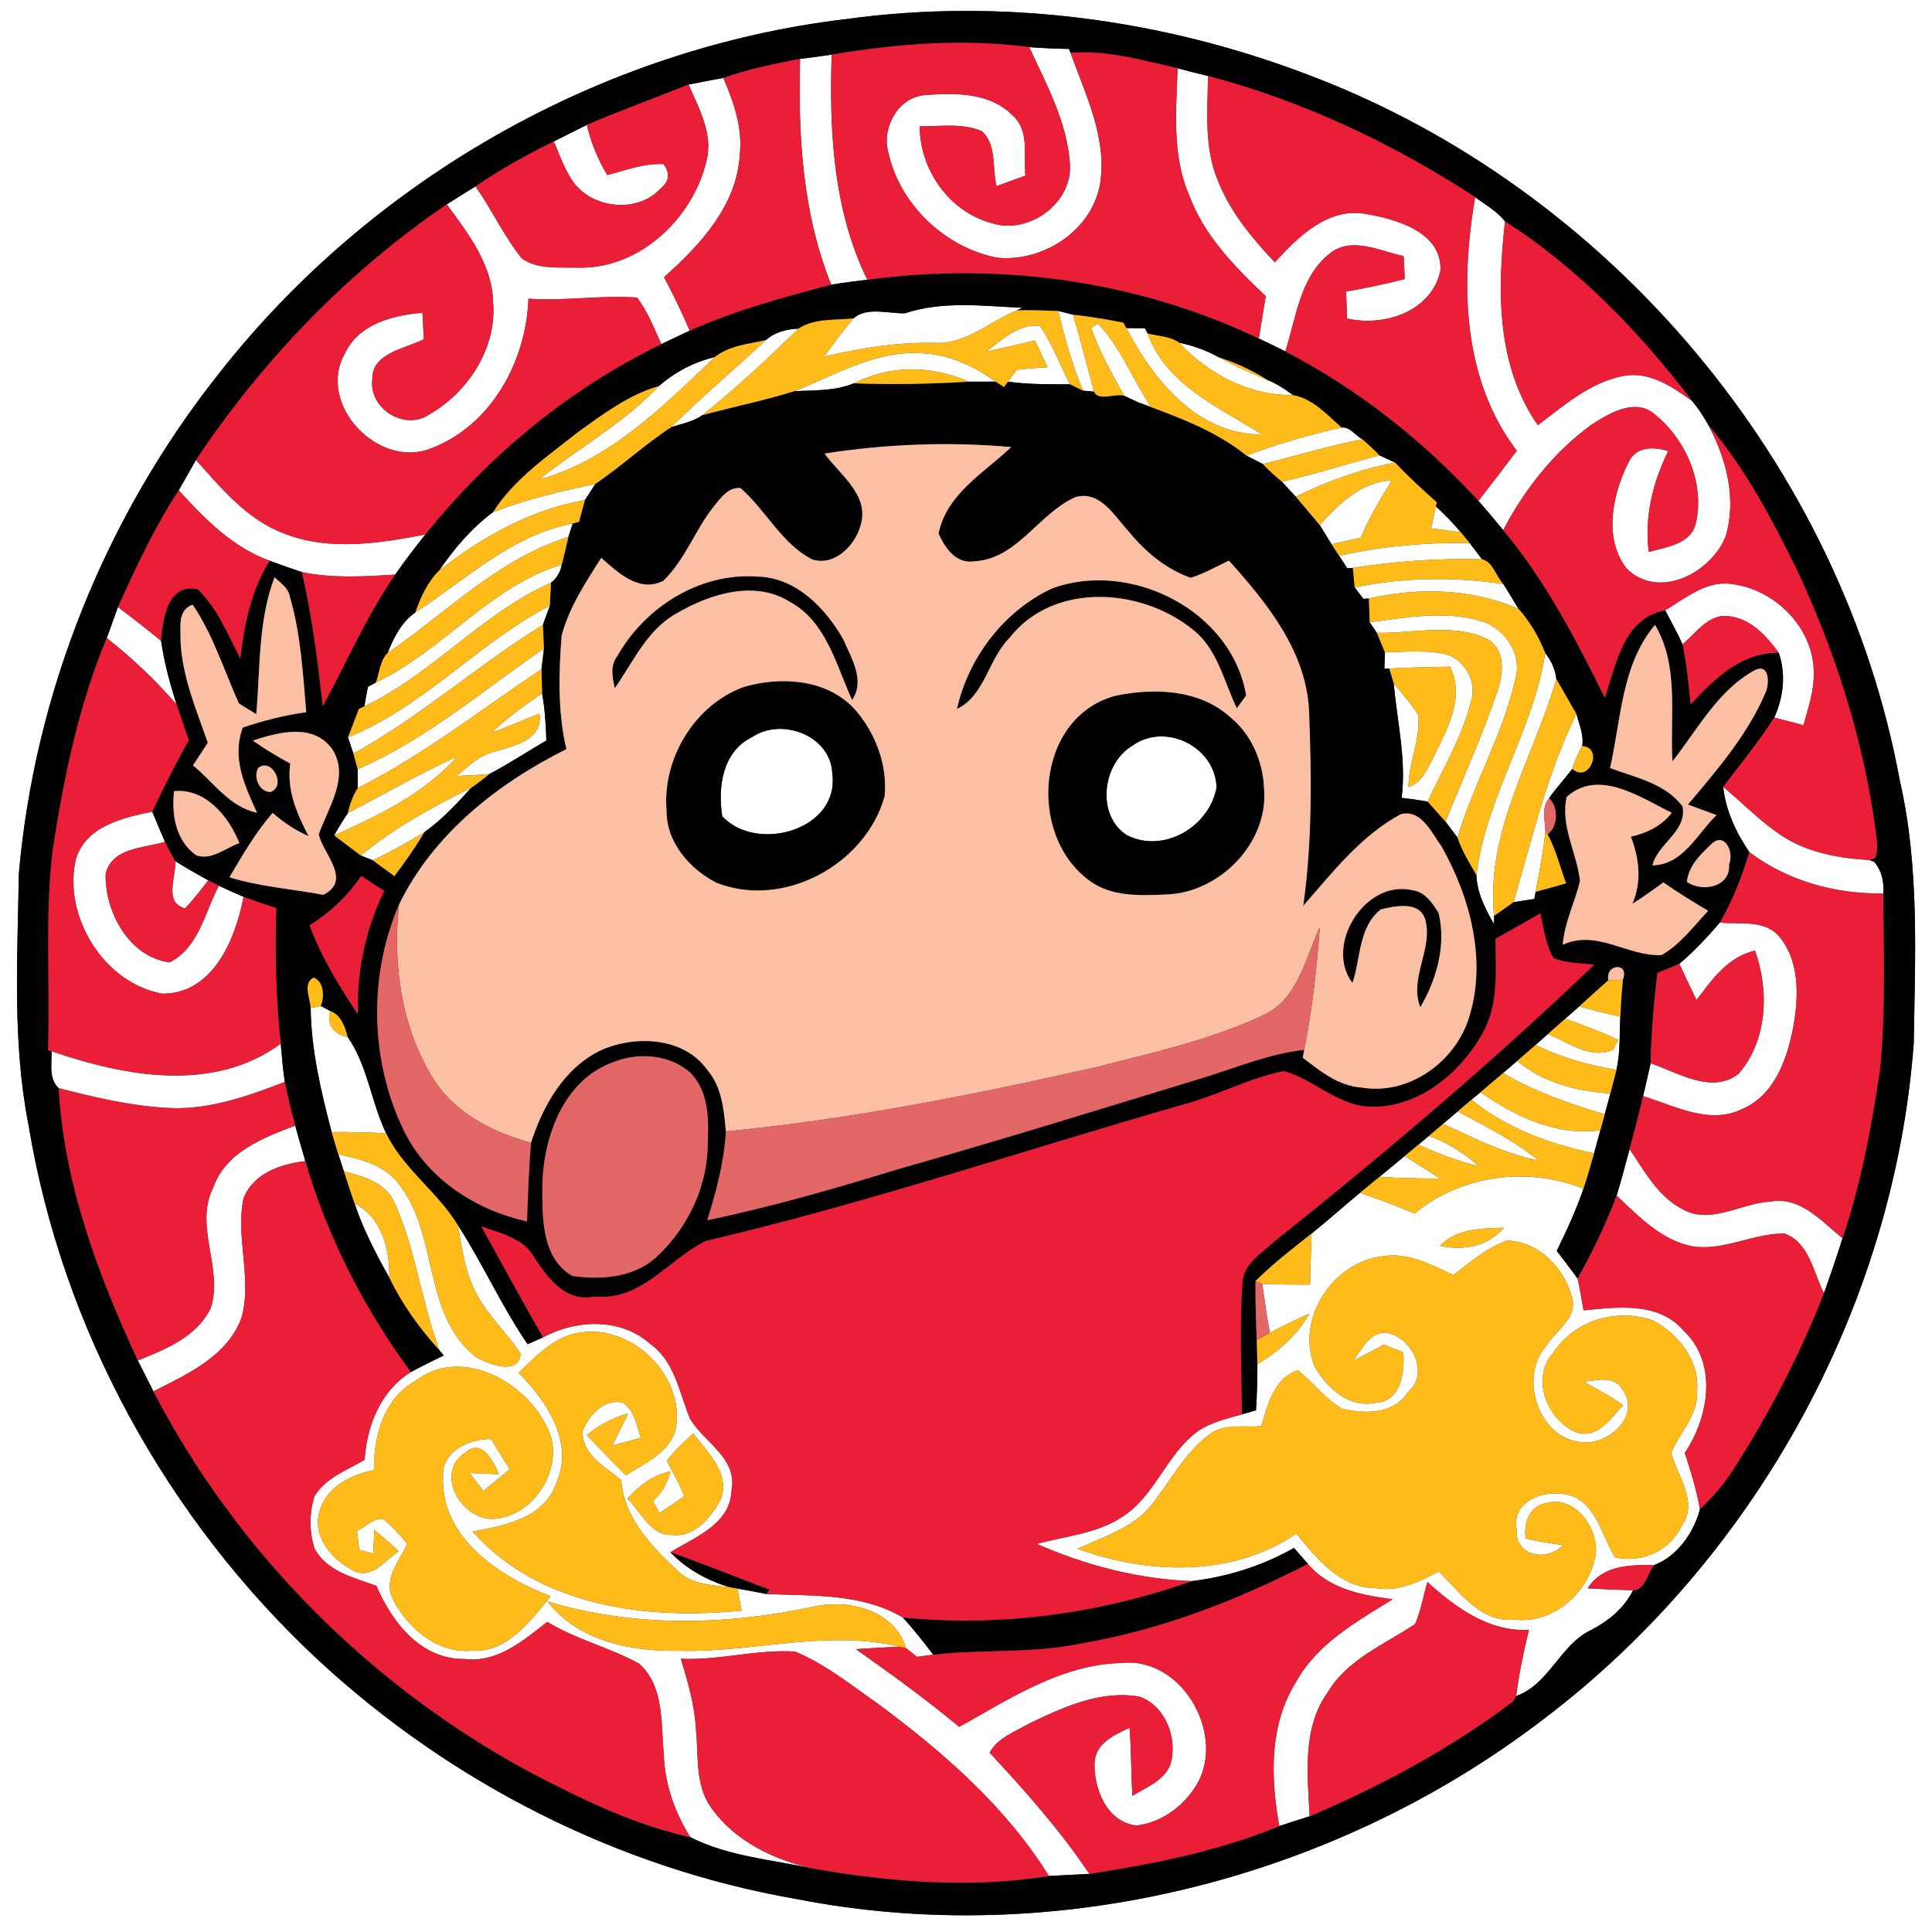 <?xml version="1.0" encoding="UTF-8" ?>
<!DOCTYPE svg PUBLIC "-//W3C//DTD SVG 1.1//EN" "http://www.w3.org/Graphics/SVG/1.1/DTD/svg11.dtd">
<svg width="250pt" height="250pt" viewBox="0 0 250 250" version="1.1" xmlns="http://www.w3.org/2000/svg">
<rect x="0" y="0" width="250" height="250" fill="#333333" stroke="none"/>
<g id="#ffffffff">
<path fill="#ffffff" opacity="1.00" d=" M 0.00 0.00 L 250.00 0.00 L 250.00 250.00 L 0.00 250.00 L 0.00 0.00 M 109.42 2.48 C 77.73 6.25 48.00 23.26 28.33 48.33 C 13.69 66.79 4.50 89.55 2.44 113.02 C 2.27 123.86 1.58 134.85 3.69 145.56 C 8.04 171.97 21.63 196.65 41.21 214.84 C 58.33 230.69 79.98 241.72 103.00 245.72 C 136.51 252.31 172.50 243.25 199.57 222.58 C 226.97 201.90 245.09 169.26 247.64 134.98 C 247.81 123.65 248.39 112.16 245.84 101.03 C 238.32 60.07 208.17 24.34 169.25 9.67 C 150.31 2.44 129.53 -0.30 109.42 2.48 Z" />
<path fill="#ffffff" opacity="1.00" d=" M 133.18 6.10 C 134.89 6.22 136.60 6.31 138.32 6.33 L 138.52 6.84 C 140.49 12.32 143.35 17.98 142.32 23.96 C 141.18 29.94 134.86 33.96 128.99 33.34 C 122.27 32.01 116.46 26.48 114.96 19.78 C 114.02 16.48 116.32 12.36 119.95 12.29 C 123.76 11.98 128.18 12.02 131.05 14.95 C 133.25 16.90 132.42 20.13 132.69 22.72 C 131.45 23.18 130.20 23.64 128.95 24.09 C 128.36 21.75 129.01 18.75 127.06 16.98 C 124.54 15.89 121.68 16.37 119.01 16.34 C 119.02 21.94 122.78 27.34 128.23 28.85 C 133.08 30.48 138.94 26.25 138.43 21.03 C 138.03 15.68 135.39 10.88 133.18 6.10 Z" />
<path fill="#ffffff" opacity="1.00" d=" M 103.53 7.62 C 104.89 7.45 106.26 7.28 107.62 7.07 C 107.30 16.93 107.81 27.19 112.23 36.20 C 110.67 36.40 109.11 36.57 107.56 36.84 C 103.83 27.58 103.26 17.49 103.53 7.62 Z" />
<path fill="#ffffff" opacity="1.00" d=" M 152.38 8.83 C 153.69 9.19 155.00 9.52 156.32 9.83 C 156.26 14.39 155.78 19.18 157.64 23.47 C 159.23 27.48 162.03 30.84 164.96 33.94 C 168.03 30.60 171.89 26.73 176.89 27.71 C 180.78 28.39 186.55 30.04 186.40 34.95 C 185.32 40.29 179.11 42.33 174.30 41.21 C 174.26 40.05 174.22 38.88 174.19 37.72 C 176.74 37.29 179.27 36.75 181.78 36.11 C 181.74 35.37 181.66 33.89 181.63 33.14 C 178.49 32.48 174.80 30.48 171.93 32.91 C 168.21 35.96 167.71 41.16 166.32 45.47 C 165.18 44.89 164.04 44.34 162.89 43.80 C 163.20 41.97 163.50 40.14 163.79 38.32 C 159.78 34.54 155.77 30.45 153.84 25.17 C 151.63 20.01 152.21 14.29 152.38 8.83 Z" />
<path fill="#ffffff" opacity="1.00" d=" M 89.11 10.94 C 90.60 10.64 92.10 10.37 93.60 10.08 C 94.93 13.19 96.10 16.50 95.73 19.94 C 95.40 26.54 90.61 31.70 85.93 35.86 C 87.11 38.13 88.24 40.43 89.25 42.79 C 88.02 43.36 86.79 43.94 85.58 44.53 C 84.63 42.48 83.83 40.31 82.43 38.51 C 77.76 38.16 73.07 38.98 68.38 38.65 C 68.09 46.74 63.60 55.05 55.77 58.02 C 48.95 60.75 40.94 52.31 44.62 45.75 C 46.41 41.91 50.81 40.80 54.67 40.47 C 54.71 41.33 54.79 43.04 54.84 43.90 C 52.43 45.14 48.13 45.63 48.18 49.08 C 47.69 52.84 52.33 55.79 55.51 53.65 C 60.56 50.78 64.34 45.01 63.80 39.06 C 63.69 34.19 60.56 30.20 57.82 26.44 C 59.05 25.66 60.28 24.88 61.53 24.12 C 63.66 27.14 65.21 30.56 67.53 33.45 C 69.66 34.94 72.53 34.55 75.00 34.64 C 82.92 34.73 89.78 28.12 91.46 20.64 C 92.25 17.19 90.41 13.99 89.11 10.94 Z" />
<path fill="#ffffff" opacity="1.00" d=" M 71.67 18.30 C 73.09 17.58 74.51 16.87 75.94 16.16 C 76.47 18.45 77.37 20.63 78.58 22.65 C 80.97 22.04 83.35 21.09 85.86 21.24 C 86.73 22.40 86.62 23.44 85.53 24.34 C 82.60 27.60 76.87 27.05 74.27 23.68 C 73.10 22.05 72.44 20.13 71.67 18.30 Z" />
<path fill="#ffffff" opacity="1.00" d=" M 196.27 58.32 C 189.15 48.97 188.99 36.62 190.88 25.51 C 192.21 26.49 193.71 27.33 194.75 28.65 C 193.74 37.59 193.62 47.29 198.99 55.01 C 202.40 52.48 205.74 49.47 210.04 48.65 C 213.40 48.00 216.41 50.04 218.98 51.91 C 219.78 52.87 220.47 53.93 221.08 55.04 C 223.38 59.37 224.75 64.51 223.31 69.35 C 221.49 74.12 214.59 77.71 210.46 73.54 C 207.44 69.59 208.67 63.90 210.75 59.79 C 211.72 57.74 213.98 57.78 215.86 58.37 C 213.87 62.44 212.77 66.87 213.35 71.42 C 215.67 70.76 218.94 70.43 219.48 67.52 C 220.56 62.44 218.16 56.93 214.22 53.69 C 211.67 51.41 208.32 53.43 205.96 54.94 C 201.10 58.46 197.28 63.31 194.51 68.60 C 193.47 67.31 192.40 66.05 191.31 64.81 C 192.99 62.67 194.64 60.50 196.27 58.32 Z" />
<path fill="#ffffff" opacity="1.00" d=" M 117.09 40.54 C 121.98 38.91 127.23 39.60 132.28 39.83 L 131.58 40.17 C 128.08 41.58 125.02 44.54 121.04 44.37 C 116.18 44.25 111.37 45.04 106.65 46.14 C 107.86 44.46 109.09 42.79 110.43 41.20 C 112.18 39.67 114.92 40.59 117.09 40.54 Z" />
<path fill="#ffffff" opacity="1.00" d=" M 136.95 40.24 C 137.42 40.36 138.36 40.60 138.83 40.72 C 139.86 44.01 140.65 47.36 141.58 50.68 L 140.15 50.55 C 138.73 47.23 137.77 43.74 136.95 40.24 Z" />
<path fill="#ffffff" opacity="1.00" d=" M 127.59 45.50 C 129.67 43.99 131.77 41.84 134.57 42.19 C 136.21 44.52 137.14 47.23 138.46 49.73 C 135.78 49.72 133.09 49.76 130.43 49.39 C 130.71 49.00 131.28 48.23 131.57 47.85 C 132.90 47.69 134.23 47.61 135.57 47.51 C 135.02 46.36 134.46 45.20 133.91 44.05 C 131.81 44.55 129.71 45.06 127.59 45.50 Z" />
<path fill="#ffffff" opacity="1.00" d=" M 141.20 42.44 C 141.41 42.29 141.84 41.99 142.05 41.85 C 145.00 44.90 146.56 49.08 148.91 52.62 C 148.50 52.48 147.69 52.20 147.28 52.06 C 146.83 51.85 145.93 51.43 145.48 51.22 C 143.89 48.38 142.28 45.52 141.20 42.44 Z" />
<path fill="#ffffff" opacity="1.00" d=" M 145.75 42.45 C 146.35 42.46 147.56 42.47 148.16 42.48 L 148.50 43.15 C 150.93 49.87 157.73 52.68 163.29 56.22 C 154.98 56.26 149.25 49.19 145.75 42.45 Z" />
<path fill="#ffffff" opacity="1.00" d=" M 99.10 44.01 C 100.26 42.98 101.79 42.58 103.31 42.53 C 99.32 46.43 95.24 50.25 90.88 53.73 C 89.69 54.57 88.21 54.83 86.86 55.27 C 90.79 51.36 95.05 47.80 99.10 44.01 Z" />
<path fill="#ffffff" opacity="1.00" d=" M 152.59 44.34 C 154.39 44.73 156.15 45.35 157.77 46.26 C 159.77 47.36 161.85 48.30 163.98 49.16 C 165.19 49.63 166.28 50.36 167.32 51.13 C 161.57 51.16 156.45 48.46 152.59 44.34 Z" />
<path fill="#ffffff" opacity="1.00" d=" M 85.26 49.95 C 87.33 48.15 89.82 46.83 92.49 46.21 C 85.84 52.54 78.90 59.55 69.78 62.05 C 74.89 57.94 80.73 54.76 85.26 49.95 Z" />
<path fill="#ffffff" opacity="1.00" d=" M 102.80 50.61 C 108.04 48.56 113.18 45.40 119.01 45.70 C 122.61 45.77 125.96 47.31 128.83 49.38 C 127.96 49.38 126.22 49.39 125.35 49.39 C 120.56 47.26 115.21 47.19 110.50 49.60 C 108.06 50.60 105.38 50.50 102.80 50.61 Z" />
<path fill="#ffffff" opacity="1.00" d=" M 173.60 55.32 C 174.70 55.21 175.38 56.36 176.27 56.84 C 171.93 57.70 167.69 58.98 163.41 60.05 C 162.88 59.78 161.83 59.23 161.30 58.96 C 165.30 57.44 169.42 56.26 173.60 55.32 Z" />
<path fill="#ffffff" opacity="1.00" d=" M 165.89 62.34 C 170.14 61.36 174.28 60.02 178.50 58.92 C 179.00 59.15 180.01 59.62 180.51 59.85 C 176.04 60.71 171.75 62.27 167.67 64.26 C 167.07 63.63 166.48 62.99 165.89 62.34 Z" />
<path fill="#ffffff" opacity="1.00" d=" M 25.36 59.52 C 28.67 63.21 32.00 67.28 36.80 69.05 C 42.66 71.34 49.05 70.30 55.03 69.17 C 53.69 70.87 52.37 72.57 51.13 74.35 C 47.11 74.60 43.04 74.86 39.07 74.03 C 37.67 73.57 36.28 73.08 34.90 72.56 C 30.11 70.84 26.48 67.13 23.13 63.45 C 23.87 62.14 24.61 60.83 25.36 59.52 Z" />
<path fill="#ffffff" opacity="1.00" d=" M 63.79 66.28 C 68.07 64.61 72.55 63.56 77.04 62.62 C 76.70 63.14 76.03 64.19 75.69 64.71 C 68.66 65.94 62.38 69.47 56.83 73.82 C 58.77 70.99 61.03 68.33 63.79 66.28 Z" />
<path fill="#ffffff" opacity="1.00" d=" M 170.78 67.95 C 173.26 65.14 176.12 62.39 180.10 62.15 C 178.64 64.55 177.17 66.96 176.09 69.57 C 174.83 69.86 173.56 70.14 172.30 70.42 C 171.92 69.80 171.16 68.57 170.78 67.95 Z" />
<path fill="#ffffff" opacity="1.00" d=" M 185.18 68.38 C 185.38 67.43 185.59 66.48 185.80 65.53 C 186.95 66.57 188.03 67.69 189.03 68.88 C 187.75 68.69 186.47 68.53 185.18 68.38 Z" />
<path fill="#ffffff" opacity="1.00" d=" M 53.74 79.25 C 60.28 75.02 66.18 69.25 74.11 67.74 C 73.97 68.18 73.69 69.04 73.55 69.48 C 64.48 72.32 57.80 79.24 50.16 84.50 C 50.94 82.51 51.95 80.51 53.74 79.25 Z" />
<path fill="#ffffff" opacity="1.00" d=" M 173.28 71.91 C 178.82 70.68 184.50 70.17 190.18 70.27 C 190.58 70.80 191.37 71.84 191.77 72.37 C 186.17 72.23 180.58 72.60 175.06 73.49 L 174.33 73.53 C 174.07 73.13 173.54 72.32 173.28 71.91 Z" />
<path fill="#ffffff" opacity="1.00" d=" M 48.64 88.32 C 57.30 84.20 63.36 75.92 72.70 73.05 C 72.50 74.05 72.04 74.84 71.30 75.40 C 62.36 79.35 55.96 87.23 47.15 91.39 C 47.26 90.76 47.49 89.51 47.60 88.88 C 47.86 88.74 48.38 88.46 48.64 88.32 Z" />
<path fill="#ffffff" opacity="1.00" d=" M 175.29 76.00 C 181.64 74.71 188.15 74.61 194.54 75.58 C 195.19 76.64 195.85 77.70 196.49 78.78 C 190.36 76.13 183.57 76.00 177.13 77.44 L 176.43 77.50 C 176.14 77.13 175.58 76.37 175.29 76.00 Z" />
<path fill="#ffffff" opacity="1.00" d=" M 215.47 78.97 C 218.10 77.42 220.73 75.12 224.00 75.56 C 229.61 76.19 234.67 81.20 234.70 86.97 C 234.78 89.33 233.98 91.59 233.37 93.84 C 232.43 93.60 230.54 93.10 229.59 92.85 C 230.79 90.20 231.13 87.25 230.17 84.46 C 228.61 82.35 226.69 80.17 223.94 79.77 C 221.24 79.22 219.52 81.86 217.72 83.37 C 217.04 81.86 216.24 80.42 215.47 78.97 Z" />
<path fill="#ffffff" opacity="1.00" d=" M 15.26 78.55 C 17.15 79.97 19.01 81.43 20.84 82.92 C 21.24 85.71 21.99 88.44 22.84 91.14 C 20.10 88.01 17.09 85.13 13.82 82.57 C 14.30 81.23 14.77 79.89 15.26 78.55 Z" />
<path fill="#ffffff" opacity="1.00" d=" M 45.03 95.41 C 54.84 91.47 61.87 83.17 71.15 78.38 C 70.93 79.00 70.48 80.23 70.25 80.85 C 61.83 86.05 54.42 92.72 45.73 97.51 C 45.56 96.99 45.21 95.93 45.03 95.41 Z" />
<path fill="#ffffff" opacity="1.00" d=" M 177.24 80.52 C 181.98 79.89 186.94 78.98 191.64 80.36 C 194.73 81.29 197.05 84.67 196.07 87.91 C 194.50 95.04 190.66 101.40 188.60 108.38 C 188.08 107.69 187.56 107.01 187.05 106.32 C 189.29 100.75 191.79 95.27 193.72 89.58 C 194.54 87.27 194.94 83.93 192.31 82.62 C 187.86 80.60 182.85 81.99 178.16 81.88 C 177.93 81.54 177.47 80.86 177.24 80.52 Z" />
<path fill="#ffffff" opacity="1.00" d=" M 46.28 99.53 C 55.16 95.71 62.48 89.31 70.39 83.92 C 70.31 84.58 70.15 85.92 70.07 86.58 C 62.22 91.84 54.76 97.70 46.28 101.98 C 46.28 101.37 46.28 100.14 46.28 99.53 Z" />
<path fill="#ffffff" opacity="1.00" d=" M 179.21 84.41 C 181.67 84.35 184.16 84.13 186.60 84.54 C 189.28 84.99 191.13 87.94 190.40 90.56 C 189.29 95.24 186.73 99.39 184.74 103.72 C 183.62 103.53 182.49 103.37 181.37 103.24 C 182.00 98.25 180.78 93.36 180.35 88.43 C 181.43 89.78 182.63 91.05 183.53 92.54 C 183.82 95.70 182.26 98.69 182.26 101.84 C 183.92 101.31 184.63 99.64 185.39 98.22 C 187.13 94.52 189.66 90.40 187.63 86.27 C 185.01 86.31 182.39 86.37 179.77 86.51 L 179.14 86.54 C 179.16 86.01 179.19 84.94 179.21 84.41 Z" />
<path fill="#ffffff" opacity="1.00" d=" M 191.05 113.24 C 192.27 103.14 198.43 94.51 199.95 84.51 C 200.77 85.52 201.25 86.64 201.39 87.86 C 198.47 98.02 192.21 107.52 193.34 118.51 L 193.32 119.58 C 192.22 117.61 191.11 115.56 191.05 113.24 Z" />
<path fill="#ffffff" opacity="1.00" d=" M 63.62 94.79 C 65.64 92.90 67.87 91.26 70.15 89.72 C 70.51 91.73 70.63 93.77 70.70 95.82 C 68.23 97.25 65.85 98.84 63.31 100.16 C 61.92 100.28 60.53 100.36 59.14 100.41 C 60.60 99.07 62.14 97.69 64.13 97.23 C 66.63 96.45 70.27 95.75 69.81 92.34 C 67.75 93.16 65.72 94.06 63.62 94.79 Z" />
<path fill="#ffffff" opacity="1.00" d=" M 195.85 116.74 C 198.25 108.53 200.19 100.11 203.99 92.38 C 204.34 93.74 204.98 95.11 204.73 96.54 C 204.18 97.47 203.76 98.45 203.47 99.48 C 202.48 100.77 201.37 101.96 200.44 103.29 C 199.42 104.47 199.94 106.14 199.97 107.54 C 199.72 110.19 199.19 112.80 198.71 115.41 L 198.55 116.32 C 197.65 116.46 196.75 116.60 195.85 116.74 Z" />
<path fill="#ffffff" opacity="1.00" d=" M 97.32 95.38 C 101.21 92.77 107.53 95.22 107.70 100.11 C 108.68 107.40 97.88 110.43 93.46 105.62 C 92.86 101.82 93.50 97.25 97.32 95.38 Z" />
<path fill="#ffffff" opacity="1.00" d=" M 146.50 96.51 C 150.82 93.38 157.31 96.67 157.42 101.92 C 156.47 107.00 150.57 110.49 145.82 108.07 C 141.82 105.53 142.62 98.83 146.50 96.51 Z" />
<path fill="#ffffff" opacity="1.00" d=" M 45.03 105.19 C 49.74 102.79 54.29 100.07 59.13 97.93 C 54.86 102.72 48.99 105.52 43.24 108.10 C 43.80 107.10 44.39 106.13 45.03 105.19 Z" />
<path fill="#ffffff" opacity="1.00" d=" M 46.69 110.71 C 51.00 107.12 55.93 104.44 60.94 101.96 C 59.10 104.03 57.17 106.07 54.91 107.69 C 52.74 109.00 50.53 110.27 48.22 111.31 C 47.84 111.16 47.07 110.86 46.69 110.71 Z" />
<path fill="#ffffff" opacity="1.00" d=" M 222.98 101.82 C 225.57 103.96 227.90 106.43 230.75 108.26 C 234.06 110.37 238.05 111.07 241.92 111.29 L 242.55 111.54 C 243.45 112.66 243.83 114.01 243.69 115.61 C 237.52 115.71 231.32 114.01 226.37 110.27 C 224.65 107.74 223.31 104.89 222.98 101.82 Z" />
<path fill="#ffffff" opacity="1.00" d=" M 9.83 111.14 C 11.14 106.89 15.89 105.81 19.70 105.03 C 20.24 106.34 20.79 107.64 21.35 108.93 C 18.64 109.76 14.48 109.65 13.67 113.08 C 13.55 117.98 16.68 123.82 21.94 124.53 C 25.73 122.65 26.50 118.04 28.32 114.61 C 29.37 115.12 30.44 115.60 31.52 116.05 C 30.48 121.50 27.56 128.64 20.99 128.58 C 13.45 127.24 8.08 118.51 9.83 111.14 Z" />
<path fill="#ffffff" opacity="1.00" d=" M 23.94 117.55 C 21.15 116.79 22.80 113.47 22.68 111.43 C 24.07 112.30 25.50 113.12 26.95 113.91 C 25.99 115.16 25.03 116.41 23.94 117.55 Z" />
<path fill="#ffffff" opacity="1.00" d=" M 217.31 124.72 C 219.21 123.10 220.93 121.27 222.55 119.38 C 225.04 119.64 228.06 118.99 230.02 120.95 C 232.91 124.14 232.77 128.85 232.06 132.83 C 231.28 136.97 229.67 141.66 225.50 143.48 C 221.26 145.62 216.71 143.09 212.62 141.84 C 212.95 140.42 213.28 139.01 213.59 137.59 C 217.11 138.76 221.48 141.66 224.98 138.94 C 228.71 134.63 228.96 128.21 227.10 123.01 C 223.60 123.80 221.56 126.72 219.53 129.40 C 218.77 127.84 218.02 126.29 217.31 124.72 Z" />
<path fill="#ffffff" opacity="1.00" d=" M 41.51 130.17 C 41.82 130.34 42.45 130.67 42.76 130.84 C 42.13 132.48 43.35 133.98 44.99 134.18 C 47.59 137.94 48.02 142.60 49.96 146.65 C 47.62 146.52 45.27 146.45 42.92 146.49 C 41.54 141.24 40.27 135.91 40.20 130.45 C 40.53 130.38 41.18 130.24 41.51 130.17 Z" />
<path fill="#ffffff" opacity="1.00" d=" M 202.56 131.81 C 203.15 131.28 203.75 130.76 204.35 130.23 C 206.11 130.72 207.88 131.16 209.67 131.56 C 209.54 133.85 209.69 136.18 209.17 138.44 C 205.55 137.84 202.00 136.83 198.70 135.22 C 199.09 134.86 199.89 134.16 200.29 133.81 C 202.93 134.87 205.82 137.14 208.76 135.83 C 208.92 135.51 209.23 134.86 209.38 134.54 C 207.16 133.49 204.85 132.67 202.56 131.81 Z" />
<path fill="#ffffff" opacity="1.00" d=" M 6.67 136.03 C 16.17 139.29 27.61 141.45 36.33 135.05 C 36.47 136.70 36.61 138.36 36.85 140.00 C 32.10 141.83 27.16 143.60 22.00 143.38 C 17.12 143.15 12.32 142.03 7.60 140.81 C 6.26 139.57 6.72 137.64 6.67 136.03 Z" />
<path fill="#ffffff" opacity="1.00" d=" M 194.49 138.86 C 195.10 138.33 195.72 137.80 196.33 137.28 C 199.71 140.13 204.06 141.20 208.38 141.50 C 208.13 142.40 207.89 143.29 207.65 144.20 C 203.11 142.82 198.60 141.27 194.49 138.86 Z" />
<path fill="#ffffff" opacity="1.00" d=" M 190.41 142.30 C 190.70 142.06 191.28 141.58 191.58 141.33 C 196.10 144.50 201.40 147.04 207.09 146.25 C 206.81 147.25 206.54 148.24 206.27 149.24 C 200.56 148.06 194.98 146.02 190.41 142.30 Z" />
<path fill="#ffffff" opacity="1.00" d=" M 186.73 145.43 C 187.36 144.89 187.99 144.35 188.62 143.82 C 192.24 145.74 195.91 147.61 199.13 150.18 C 194.75 149.32 190.75 147.28 186.73 145.43 Z" />
<path fill="#ffffff" opacity="1.00" d=" M 27.61 153.63 C 29.23 149.06 34.05 147.23 38.20 145.65 C 38.62 147.19 39.06 148.72 39.51 150.25 C 36.32 150.62 32.80 151.81 31.51 155.06 C 30.46 160.15 32.64 165.40 31.27 170.46 C 29.47 175.46 24.27 177.81 19.85 180.04 C 19.17 178.70 18.50 177.37 17.83 176.04 C 21.43 174.60 25.47 172.99 27.27 169.27 C 28.93 164.12 25.06 158.64 27.61 153.63 Z" />
<path fill="#ffffff" opacity="1.00" d=" M 183.55 148.11 C 183.89 147.83 184.57 147.27 184.91 146.98 C 187.29 147.87 189.47 149.21 191.36 150.91 C 188.66 150.25 186.06 149.27 183.55 148.11 Z" />
<path fill="#ffffff" opacity="1.00" d=" M 43.78 149.37 C 46.69 149.98 49.85 150.76 51.69 153.32 C 56.79 159.88 54.66 170.13 61.58 175.59 C 63.20 176.51 67.16 178.08 67.36 175.17 C 65.63 172.49 63.20 170.33 61.70 167.49 C 60.21 164.74 59.77 161.60 59.26 158.56 C 62.49 163.55 64.90 169.02 68.27 173.94 C 68.77 173.72 69.78 173.27 70.28 173.05 C 74.56 170.74 80.31 170.49 84.11 173.88 C 87.33 176.13 87.89 180.21 89.29 183.59 C 91.12 186.65 95.50 188.71 94.65 192.89 C 94.53 196.93 90.47 198.71 87.47 200.42 L 86.75 200.86 C 88.84 203.06 91.54 204.51 94.43 205.40 C 92.11 205.09 89.48 205.04 87.71 203.27 C 84.29 200.09 80.75 196.43 80.38 191.51 C 78.32 189.83 75.33 188.24 75.38 185.19 C 76.19 183.14 78.13 180.98 80.56 181.48 C 82.14 182.46 82.35 184.45 82.92 186.06 C 81.68 186.39 80.44 186.73 79.20 187.07 C 79.92 185.69 80.62 184.30 81.29 182.90 C 79.31 183.41 77.53 184.42 75.93 185.68 C 77.58 187.46 79.27 189.19 80.99 190.90 C 83.45 189.34 86.63 187.99 87.45 184.90 C 88.69 178.08 81.83 171.33 75.04 172.44 C 71.74 172.86 69.42 175.49 67.11 177.63 C 70.78 181.38 74.40 186.67 71.92 192.08 C 70.27 196.54 65.24 197.40 61.16 198.18 C 69.77 207.89 83.72 209.65 95.96 208.41 C 95.82 207.70 95.55 206.27 95.41 205.56 C 96.67 205.78 97.92 206.02 99.17 206.26 C 105.15 206.54 111.44 206.12 116.83 209.30 C 118.22 210.84 119.50 212.47 120.77 214.12 C 120.24 214.18 119.17 214.32 118.64 214.39 C 118.29 214.11 117.59 213.54 117.24 213.25 C 115.72 208.27 109.68 206.85 105.13 207.93 C 93.84 210.33 81.95 210.58 70.84 207.22 C 74.83 212.43 81.78 213.73 87.98 213.61 C 97.45 213.86 106.97 210.80 116.37 213.08 C 114.49 213.16 112.62 213.28 110.75 213.40 C 115.31 216.62 119.84 219.89 124.13 223.46 C 130.67 219.80 137.40 215.35 145.15 215.19 C 153.20 214.32 159.05 225.11 154.45 231.55 C 152.75 234.02 150.07 235.88 147.04 236.22 C 143.22 235.78 141.52 231.45 141.64 228.08 C 141.76 225.53 144.21 224.51 146.17 223.57 C 146.39 226.50 146.35 229.44 146.54 232.38 C 148.29 231.29 150.53 230.46 151.41 228.44 C 152.48 225.13 150.88 220.78 147.50 219.56 C 142.49 218.64 137.61 220.90 133.20 223.01 C 131.38 224.07 129.12 224.84 128.06 226.79 C 132.66 231.76 137.19 236.83 140.96 242.48 C 139.22 242.57 137.48 242.66 135.73 242.75 C 130.14 233.76 122.01 226.69 113.58 220.45 C 110.13 218.04 106.79 215.33 102.87 213.71 C 97.94 213.40 93.06 214.87 88.10 214.65 C 89.04 217.69 89.92 220.77 90.07 223.97 C 90.40 227.31 89.94 231.05 92.04 233.93 C 95.08 238.24 100.10 240.64 105.13 241.78 C 99.84 240.63 94.19 240.21 89.33 237.73 C 87.29 234.50 86.01 230.82 85.89 227.00 C 85.52 223.02 85.97 218.17 82.68 215.26 C 78.87 213.18 74.55 212.15 70.81 209.87 C 67.71 212.30 64.32 215.22 60.07 214.67 C 54.45 214.73 50.71 209.90 48.71 205.21 C 45.79 204.14 42.25 203.35 40.69 200.35 C 40.01 198.20 40.02 195.80 40.67 193.66 C 42.09 191.25 44.87 190.25 47.18 188.91 C 47.48 184.46 49.23 179.99 53.16 177.55 C 54.56 176.78 55.99 176.10 57.42 175.40 L 56.87 174.73 C 54.57 168.57 53.83 161.92 51.17 155.90 C 50.13 153.09 47.10 152.25 44.50 151.56 C 44.32 151.01 43.96 149.92 43.78 149.37 M 53.80 178.66 C 49.68 180.91 48.34 185.83 48.39 190.22 C 45.42 190.85 42.29 192.36 41.37 195.50 C 40.31 198.94 43.16 202.07 46.08 203.41 C 48.39 204.14 49.89 201.83 51.60 200.74 C 50.58 199.77 49.53 198.84 48.44 197.97 C 48.40 198.73 48.33 200.27 48.30 201.04 C 47.85 200.91 46.94 200.67 46.49 200.54 C 46.42 199.93 46.27 198.70 46.20 198.09 C 47.31 197.60 48.31 196.39 49.60 196.55 C 50.74 197.49 51.70 198.63 52.69 199.73 C 51.74 201.96 49.54 204.31 50.81 206.85 C 52.65 210.62 56.58 213.98 61.01 213.60 C 65.64 213.90 68.64 209.74 71.26 206.55 C 64.69 204.06 57.02 199.01 57.33 191.10 C 57.13 187.76 60.69 186.20 63.53 186.21 C 64.34 187.51 65.15 188.81 65.95 190.12 C 64.83 191.06 63.69 191.99 62.55 192.91 C 61.95 192.13 61.35 191.37 60.76 190.60 C 62.02 190.66 63.28 190.72 64.55 190.76 C 63.85 189.10 62.36 186.10 60.27 187.92 C 56.09 190.58 59.74 196.81 63.99 196.54 C 69.41 196.10 73.40 189.35 70.68 184.47 C 67.81 178.65 59.60 174.22 53.80 178.66 M 86.30 189.02 C 87.01 190.55 87.97 191.98 88.52 193.59 C 87.50 194.39 86.40 195.08 85.31 195.79 C 85.03 195.26 84.76 194.74 84.49 194.22 C 85.64 193.18 86.39 191.90 86.76 190.39 C 84.50 190.87 82.69 192.23 81.19 193.92 C 82.95 195.60 84.15 198.77 87.00 198.62 C 89.94 198.96 92.10 196.24 93.31 193.90 C 94.46 190.52 91.51 187.94 89.73 185.48 C 88.53 186.59 87.26 187.67 86.30 189.02 Z" />
<path fill="#ffffff" opacity="1.00" d=" M 209.19 154.71 C 209.81 152.72 210.32 150.70 210.87 148.68 C 212.77 151.52 214.51 154.77 217.65 156.43 C 221.29 158.56 225.27 155.68 229.06 155.49 C 232.93 154.75 235.72 158.05 238.42 160.23 C 237.67 162.62 236.86 164.99 236.01 167.35 C 234.65 164.64 234.12 160.79 230.92 159.62 C 226.89 159.58 223.12 161.87 219.08 161.29 C 215.00 160.53 212.08 157.42 209.19 154.71 Z" />
<path fill="#ffffff" opacity="1.00" d=" M 178.51 152.28 C 179.59 151.38 180.68 150.49 181.76 149.60 C 183.29 150.55 184.83 151.51 186.34 152.50 C 183.73 152.50 181.11 152.46 178.51 152.28 Z" />
<path fill="#ffffff" opacity="1.00" d=" M 183.04 157.03 C 189.12 152.03 197.62 150.92 204.90 153.81 C 203.96 156.58 202.72 159.23 201.44 161.86 C 202.35 163.04 203.27 164.23 204.14 165.46 C 204.45 166.81 204.67 168.19 204.91 169.56 C 209.31 169.13 214.58 168.41 217.84 172.16 C 222.32 176.38 221.13 183.36 218.01 188.01 C 218.79 190.40 219.54 192.80 219.97 195.29 C 219.19 198.31 217.02 201.39 214.09 202.50 C 210.85 202.50 207.39 202.50 205.44 205.53 C 207.40 205.64 209.36 205.73 211.32 205.78 C 210.16 208.10 208.14 209.76 205.87 210.93 C 201.83 212.87 200.53 217.89 196.19 219.47 C 196.56 216.58 197.15 213.73 197.84 210.91 C 192.59 211.16 188.40 208.02 184.70 204.72 C 184.17 206.52 183.88 208.42 183.11 210.15 C 179.17 212.80 174.40 214.67 171.84 218.93 C 168.47 223.61 169.19 229.61 169.47 235.03 C 168.15 235.43 166.84 235.85 165.54 236.29 C 164.41 230.07 164.22 223.23 167.69 217.67 C 170.44 212.67 175.54 209.84 180.22 206.94 C 176.25 206.44 171.95 205.62 169.25 202.37 C 168.64 201.68 168.03 200.99 167.44 200.30 C 163.37 202.61 158.88 204.03 154.24 204.59 C 147.31 204.34 140.49 202.57 134.16 199.78 C 137.86 198.77 141.88 198.47 145.17 196.31 C 149.52 193.58 150.94 188.08 155.09 185.14 C 156.77 184.02 158.77 183.57 160.69 183.02 C 161.15 182.89 162.07 182.62 162.53 182.49 C 162.66 180.50 162.70 178.50 162.71 176.51 C 165.45 174.92 167.84 172.77 169.43 170.00 C 167.69 170.75 165.99 171.57 164.32 172.47 C 163.93 170.36 163.64 168.25 163.34 166.13 C 165.39 166.22 167.46 166.23 169.52 166.23 C 169.57 164.02 169.65 161.82 169.72 159.62 C 171.84 157.92 173.87 156.10 175.97 154.36 C 178.37 155.14 180.71 156.06 183.04 157.03 M 186.33 161.20 C 189.36 161.87 192.50 161.31 194.60 158.87 C 191.70 158.94 188.50 158.97 186.33 161.20 M 188.06 164.98 C 185.21 163.66 182.23 162.03 178.97 162.55 C 172.49 163.26 167.66 170.61 170.08 176.76 C 171.64 179.56 174.52 182.24 177.98 181.52 C 181.28 181.40 181.79 177.57 181.58 174.98 C 180.95 174.74 179.69 174.24 179.07 174.00 C 177.75 174.71 176.43 175.42 175.09 176.08 C 176.33 174.53 177.36 171.98 179.80 172.55 C 182.78 173.31 184.98 177.78 182.18 180.15 C 180.33 183.06 176.58 182.98 173.60 182.27 C 171.45 180.94 169.90 178.90 167.97 177.31 C 164.84 178.27 164.05 181.80 163.20 184.54 C 160.99 184.74 158.49 184.15 156.59 185.56 C 153.23 187.97 151.42 191.81 148.85 194.93 C 146.45 197.80 142.70 198.85 139.45 200.41 C 148.51 203.73 159.51 204.12 167.74 198.44 C 170.39 201.66 173.41 205.48 178.00 205.50 C 180.95 206.02 183.65 204.69 186.17 203.34 C 188.93 206.03 191.60 210.02 195.98 209.57 C 201.10 210.20 205.82 205.88 206.51 200.97 C 206.75 197.64 203.78 193.47 200.09 194.50 C 197.89 194.86 197.10 197.11 197.44 199.08 C 199.01 199.49 200.63 199.68 202.23 199.94 C 200.16 202.17 196.00 201.34 196.25 197.91 C 195.45 193.70 201.14 192.27 204.12 193.90 C 206.84 195.57 207.39 198.97 208.98 201.52 C 212.45 202.32 216.09 200.69 217.62 197.44 C 219.82 194.34 217.04 191.04 216.26 187.98 C 217.38 185.33 219.78 183.07 219.60 180.01 C 219.95 176.10 217.18 172.58 213.87 170.85 C 209.21 169.25 203.78 170.81 201.04 174.99 C 197.95 178.27 200.26 183.91 204.08 185.38 C 206.85 186.16 208.42 183.51 210.04 181.82 C 208.40 180.71 206.68 179.73 204.95 178.78 C 206.74 178.61 208.98 177.93 210.02 179.94 C 212.27 183.17 208.25 186.86 205.00 186.63 C 199.16 186.50 196.39 178.20 200.13 174.11 C 201.33 172.14 204.07 170.64 203.46 168.03 C 202.53 164.20 199.11 160.60 195.01 160.53 C 192.38 161.46 190.25 163.33 188.06 164.98 Z" />
<path fill="#ffffff" opacity="1.00" d=" M 45.88 155.72 C 49.45 157.62 50.44 161.59 50.38 165.34 C 48.66 162.25 47.00 159.10 45.88 155.72 Z" />
</g>
<g id="#010101ff">
<path fill="#010101" opacity="1.00" d=" M 109.42 2.48 C 129.53 -0.30 150.31 2.44 169.25 9.67 C 208.17 24.34 238.32 60.07 245.84 101.03 C 248.39 112.16 247.81 123.65 247.64 134.98 C 245.09 169.26 226.97 201.90 199.57 222.58 C 172.50 243.25 136.51 252.31 103.00 245.72 C 79.98 241.72 58.33 230.69 41.21 214.84 C 21.63 196.65 8.04 171.97 3.69 145.56 C 1.58 134.85 2.27 123.86 2.44 113.02 C 4.50 89.55 13.69 66.79 28.33 48.33 C 48.00 23.26 77.73 6.25 109.42 2.48 M 107.62 7.07 C 106.26 7.28 104.89 7.45 103.53 7.62 C 100.18 8.26 96.83 8.95 93.60 10.08 C 92.10 10.37 90.60 10.64 89.11 10.94 C 84.71 12.67 80.29 14.32 75.94 16.16 C 74.51 16.87 73.09 17.58 71.67 18.30 C 68.17 20.02 64.74 21.91 61.53 24.12 C 60.28 24.88 59.05 25.66 57.82 26.44 C 44.95 35.20 34.00 46.60 25.36 59.52 C 24.61 60.83 23.87 62.14 23.13 63.45 C 20.00 68.20 17.62 73.39 15.26 78.55 C 14.77 79.89 14.30 81.23 13.82 82.57 C 10.18 91.24 8.30 100.52 6.85 109.77 C 5.76 118.44 6.51 127.19 6.21 135.88 L 6.67 136.03 C 6.72 137.64 6.26 139.57 7.60 140.81 C 8.27 153.11 12.69 164.95 17.83 176.04 C 18.50 177.37 19.17 178.70 19.85 180.04 C 30.66 200.88 47.97 218.22 68.63 229.35 C 75.23 232.78 82.01 236.13 89.33 237.73 C 94.19 240.21 99.84 240.63 105.13 241.78 C 115.19 243.53 125.61 244.38 135.73 242.75 C 137.48 242.66 139.22 242.57 140.96 242.48 C 149.32 241.18 157.70 239.54 165.54 236.29 C 166.84 235.85 168.15 235.43 169.47 235.03 C 178.75 231.06 187.74 226.26 195.79 220.16 C 195.89 219.99 196.09 219.64 196.19 219.47 C 200.53 217.89 201.83 212.87 205.87 210.93 C 208.14 209.76 210.16 208.10 211.32 205.78 C 212.89 205.79 213.17 203.49 214.09 202.50 C 217.02 201.39 219.19 198.31 219.97 195.29 C 221.56 193.76 223.04 192.10 224.23 190.24 C 228.89 183.02 232.87 175.35 236.01 167.35 C 236.86 164.99 237.67 162.62 238.42 160.23 C 240.81 153.15 242.18 145.78 243.27 138.40 C 244.02 130.83 243.74 123.21 243.69 115.61 C 243.83 114.01 243.45 112.66 242.55 111.54 L 241.92 111.29 L 242.66 111.00 C 243.16 109.66 242.75 108.24 242.62 106.88 C 241.00 95.34 237.41 84.14 232.46 73.61 C 229.24 67.11 225.83 60.58 221.08 55.04 C 220.47 53.93 219.78 52.87 218.98 51.91 C 212.19 42.99 204.22 34.71 194.75 28.65 C 193.71 27.33 192.21 26.49 190.88 25.51 C 180.26 18.56 168.61 13.08 156.32 9.83 C 155.00 9.52 153.69 9.19 152.38 8.83 C 147.83 7.81 143.23 6.44 138.52 6.84 L 138.32 6.33 C 136.60 6.31 134.89 6.22 133.18 6.10 C 124.69 4.98 116.04 5.65 107.62 7.07 Z" />
<path fill="#010101" opacity="1.00" d=" M 112.23 36.20 C 129.38 33.86 147.23 36.32 162.89 43.80 C 164.04 44.34 165.18 44.89 166.32 45.47 C 175.72 50.35 184.16 57.00 191.31 64.81 C 192.40 66.05 193.47 67.31 194.51 68.60 C 199.98 75.12 203.90 82.70 207.66 90.28 C 209.16 85.91 210.06 80.00 215.47 78.97 C 216.24 80.42 217.04 81.86 217.72 83.37 C 218.27 85.93 218.51 88.55 218.76 91.16 C 221.83 87.85 225.30 84.41 230.17 84.46 C 231.13 87.25 230.79 90.20 229.59 92.85 C 227.59 95.99 225.22 98.86 222.98 101.82 C 223.31 104.89 224.65 107.74 226.37 110.27 C 225.40 113.42 224.23 116.53 222.55 119.38 C 220.93 121.27 219.21 123.10 217.31 124.72 C 216.36 125.13 215.41 125.52 214.46 125.90 C 214.00 129.78 213.66 133.68 213.59 137.59 C 213.28 139.01 212.95 140.42 212.62 141.84 C 212.09 144.13 211.48 146.41 210.87 148.68 C 210.32 150.70 209.81 152.72 209.19 154.71 C 207.81 158.43 206.06 161.99 204.14 165.46 C 203.27 164.23 202.35 163.04 201.44 161.86 C 202.72 159.23 203.96 156.58 204.90 153.81 C 205.40 152.30 205.84 150.77 206.27 149.24 C 206.54 148.24 206.81 147.25 207.09 146.25 C 207.23 145.74 207.51 144.71 207.65 144.20 C 207.89 143.29 208.13 142.40 208.38 141.50 C 208.65 140.48 208.91 139.46 209.17 138.44 C 209.69 136.18 209.54 133.85 209.67 131.56 C 209.74 129.97 209.85 128.37 210.00 126.78 C 210.89 124.47 207.69 124.70 208.12 126.84 C 206.85 127.96 205.60 129.10 204.35 130.23 C 203.75 130.76 203.15 131.28 202.56 131.81 C 201.80 132.47 201.04 133.14 200.29 133.81 C 199.89 134.16 199.09 134.86 198.70 135.22 C 197.91 135.90 197.12 136.59 196.33 137.28 C 195.72 137.80 195.10 138.33 194.49 138.86 C 193.52 139.69 192.55 140.51 191.58 141.33 C 191.28 141.58 190.70 142.06 190.41 142.30 C 189.81 142.81 189.22 143.31 188.62 143.82 C 187.99 144.35 187.36 144.89 186.73 145.43 C 186.28 145.82 185.37 146.60 184.91 146.98 C 184.57 147.27 183.89 147.83 183.55 148.11 C 182.95 148.61 182.36 149.10 181.76 149.60 C 180.68 150.49 179.59 151.38 178.51 152.28 C 177.66 152.97 176.81 153.66 175.97 154.36 C 173.87 156.10 171.84 157.92 169.72 159.62 C 167.23 161.58 164.71 163.52 162.46 165.77 C 162.43 168.31 162.52 170.85 162.62 173.39 C 162.64 174.17 162.69 175.73 162.71 176.51 C 162.70 178.50 162.66 180.50 162.53 182.49 C 162.07 182.62 161.15 182.89 160.69 183.02 C 160.66 177.35 160.37 171.66 160.77 165.99 C 160.89 163.59 163.16 162.23 164.76 160.76 C 179.07 149.34 193.06 137.50 206.29 124.84 C 204.53 124.60 202.67 124.68 201.01 123.95 C 199.97 122.21 199.79 120.13 199.31 118.20 C 197.38 119.31 195.45 120.39 193.51 121.48 C 193.55 125.61 193.95 130.06 191.80 133.79 C 188.84 139.04 183.30 143.55 177.00 143.20 C 172.90 142.90 169.91 139.62 166.12 138.60 C 161.57 139.52 157.43 141.81 152.94 142.98 C 132.42 148.86 112.15 155.71 91.36 160.57 C 86.55 162.91 82.99 168.37 77.00 167.77 C 73.26 168.55 70.96 165.52 69.17 162.77 C 67.77 160.21 64.80 159.61 62.28 158.69 C 64.94 163.48 67.53 168.31 70.28 173.05 C 69.78 173.27 68.77 173.72 68.27 173.94 C 64.90 169.02 62.49 163.55 59.26 158.56 C 56.63 154.22 52.20 151.27 49.96 146.65 C 48.02 142.60 47.59 137.94 44.99 134.18 C 44.64 132.88 44.15 131.36 42.76 130.84 C 42.45 130.67 41.82 130.34 41.51 130.17 C 41.99 128.99 41.95 127.04 40.59 126.50 C 39.12 127.20 40.15 129.22 40.20 130.45 C 40.27 135.91 41.54 141.24 42.92 146.49 C 43.20 147.45 43.48 148.41 43.78 149.37 C 43.96 149.92 44.32 151.01 44.50 151.56 C 44.95 152.95 45.39 154.34 45.88 155.72 C 47.00 159.10 48.66 162.25 50.38 165.34 C 52.06 168.78 54.29 171.91 56.87 174.73 L 57.42 175.40 C 55.99 176.10 54.56 176.78 53.16 177.55 C 47.11 169.31 42.36 160.08 39.51 150.25 C 39.06 148.72 38.62 147.19 38.20 145.65 C 37.69 143.78 37.24 141.90 36.85 140.00 C 36.61 138.36 36.47 136.70 36.33 135.05 C 35.69 129.22 35.57 123.36 35.75 117.51 C 34.34 117.04 32.92 116.58 31.52 116.05 C 30.44 115.60 29.37 115.12 28.32 114.61 C 27.98 114.44 27.29 114.09 26.95 113.91 C 25.50 113.12 24.07 112.30 22.68 111.43 C 22.21 110.61 21.76 109.78 21.35 108.93 C 20.79 107.64 20.24 106.34 19.70 105.03 C 21.15 101.89 22.74 98.82 24.42 95.80 C 23.90 94.24 23.38 92.68 22.84 91.14 C 21.99 88.44 21.24 85.71 20.84 82.92 C 21.04 80.16 21.72 75.34 25.60 76.27 C 28.16 78.73 29.49 82.11 31.09 85.21 C 31.60 80.80 32.50 76.36 34.90 72.56 C 36.28 73.08 37.67 73.57 39.07 74.03 C 40.37 79.75 41.13 85.57 41.76 91.40 C 44.86 85.70 47.43 79.70 51.13 74.35 C 52.37 72.57 53.69 70.87 55.03 69.17 C 63.28 58.89 73.70 50.29 85.58 44.53 C 86.79 43.94 88.02 43.36 89.25 42.79 C 95.12 40.16 101.35 38.46 107.56 36.84 C 109.11 36.57 110.67 36.40 112.23 36.20 M 117.09 40.54 C 114.92 40.59 112.18 39.67 110.43 41.20 C 108.05 41.46 105.39 41.15 103.31 42.53 C 101.79 42.58 100.26 42.98 99.10 44.01 C 96.86 44.52 94.34 44.71 92.49 46.21 C 89.82 46.83 87.33 48.15 85.26 49.95 C 81.37 51.07 78.10 53.55 74.85 55.87 C 70.90 59.01 66.55 61.94 63.79 66.28 C 61.03 68.33 58.77 70.99 56.83 73.82 C 55.32 75.31 54.44 77.28 53.74 79.25 C 51.95 80.51 50.94 82.51 50.16 84.50 C 49.15 85.49 49.11 87.05 48.64 88.32 C 48.38 88.46 47.86 88.74 47.60 88.88 C 47.49 89.51 47.26 90.76 47.15 91.39 L 46.44 91.74 C 45.97 92.96 45.50 94.18 45.03 95.41 C 45.21 95.93 45.56 96.99 45.73 97.51 C 45.87 98.02 46.14 99.03 46.28 99.53 C 46.28 100.14 46.28 101.37 46.28 101.98 C 45.68 102.96 45.26 104.03 45.03 105.19 C 44.39 106.13 43.80 107.10 43.24 108.10 C 44.39 108.97 45.54 109.83 46.69 110.71 C 47.07 110.86 47.84 111.16 48.22 111.31 C 49.15 112.01 50.09 112.68 51.04 113.37 C 52.41 111.53 53.75 109.67 54.91 107.69 C 57.17 106.07 59.10 104.03 60.94 101.96 C 61.76 101.41 62.55 100.81 63.31 100.16 C 65.85 98.84 68.23 97.25 70.70 95.82 C 70.63 93.77 70.51 91.73 70.15 89.72 C 70.13 88.93 70.09 87.37 70.07 86.58 C 70.15 85.92 70.31 84.58 70.39 83.92 C 70.35 83.15 70.29 81.62 70.25 80.85 C 70.48 80.23 70.93 79.00 71.15 78.38 C 71.19 77.63 71.26 76.14 71.30 75.40 C 72.04 74.84 72.50 74.05 72.70 73.05 C 72.99 71.86 73.29 70.67 73.55 69.48 C 73.69 69.04 73.97 68.18 74.11 67.74 L 74.93 67.52 C 75.18 66.58 75.44 65.65 75.69 64.71 C 76.03 64.19 76.70 63.14 77.04 62.62 C 80.39 60.35 83.43 57.51 86.86 55.27 C 88.21 54.83 89.69 54.57 90.88 53.73 C 94.84 52.64 98.88 51.85 102.80 50.61 C 105.38 50.50 108.06 50.60 110.50 49.60 C 115.45 49.79 120.41 49.69 125.35 49.39 C 126.22 49.39 127.96 49.38 128.83 49.38 C 129.10 49.56 129.64 49.91 129.92 50.08 L 130.43 49.39 C 133.09 49.76 135.78 49.72 138.46 49.73 C 138.88 49.93 139.72 50.34 140.15 50.55 L 141.58 50.68 C 142.08 51.97 144.35 50.86 145.48 51.22 C 145.93 51.43 146.83 51.85 147.28 52.06 C 152.17 53.88 157.19 55.63 161.30 58.96 C 161.83 59.23 162.88 59.78 163.41 60.05 C 164.19 60.86 165.02 61.63 165.89 62.34 C 166.48 62.99 167.07 63.63 167.67 64.26 C 168.70 65.49 169.74 66.72 170.78 67.95 C 171.16 68.57 171.92 69.80 172.30 70.42 C 172.62 70.91 172.95 71.41 173.28 71.91 C 173.54 72.32 174.07 73.13 174.33 73.53 L 175.06 73.49 C 175.12 74.12 175.24 75.37 175.29 76.00 C 175.58 76.37 176.14 77.13 176.43 77.50 L 177.13 77.44 C 177.16 78.21 177.21 79.75 177.24 80.52 C 177.47 80.86 177.93 81.54 178.16 81.88 C 178.42 82.51 178.94 83.78 179.21 84.41 C 179.19 84.94 179.16 86.01 179.14 86.54 L 179.77 86.51 C 179.92 86.99 180.20 87.95 180.35 88.43 C 180.78 93.36 182.00 98.25 181.37 103.24 C 182.49 103.37 183.62 103.53 184.74 103.72 C 185.50 104.59 186.27 105.46 187.05 106.32 C 187.56 107.01 188.08 107.69 188.60 108.38 C 189.18 110.10 190.14 111.67 191.05 113.24 C 191.11 115.56 192.22 117.61 193.32 119.58 L 193.34 118.51 C 193.96 118.07 195.22 117.19 195.85 116.74 C 196.75 116.60 197.65 116.46 198.55 116.32 L 198.71 115.41 C 200.03 115.05 201.34 114.68 202.66 114.30 C 201.86 112.18 201.34 109.94 200.26 107.95 C 201.64 106.96 201.69 104.40 200.44 103.29 C 201.37 101.96 202.48 100.77 203.47 99.48 C 205.58 101.47 207.58 96.73 204.73 96.54 C 204.98 95.11 204.34 93.74 203.99 92.38 C 203.11 90.89 202.26 89.37 201.39 87.86 C 201.25 86.64 200.77 85.52 199.95 84.51 C 199.14 82.42 197.98 80.45 196.49 78.78 C 195.85 77.70 195.19 76.64 194.54 75.58 C 193.59 74.60 193.17 72.67 191.77 72.37 C 191.37 71.84 190.58 70.80 190.18 70.27 C 189.90 69.92 189.32 69.23 189.03 68.88 C 188.03 67.69 186.95 66.57 185.80 65.53 L 185.92 64.99 C 184.04 63.35 182.23 61.65 180.51 59.85 C 180.01 59.62 179.00 59.15 178.50 58.92 C 177.79 58.19 177.04 57.49 176.27 56.84 C 175.38 56.36 174.70 55.21 173.60 55.32 C 171.72 53.68 169.89 51.59 167.32 51.13 C 166.28 50.36 165.19 49.63 163.98 49.16 C 162.05 47.92 159.95 46.95 157.77 46.26 C 156.15 45.35 154.39 44.73 152.59 44.34 C 151.40 43.51 149.86 43.51 148.50 43.15 L 148.16 42.48 C 147.56 42.47 146.35 42.46 145.75 42.45 L 145.36 41.75 C 143.19 41.33 141.02 40.95 138.83 40.72 C 138.36 40.60 137.42 40.36 136.95 40.24 C 135.16 40.20 133.37 40.07 131.58 40.17 L 132.28 39.83 C 127.23 39.60 121.98 38.91 117.09 40.54 M 106.69 58.69 C 108.71 61.48 112.52 64.04 111.37 67.95 C 110.67 70.56 108.02 73.31 105.10 72.39 C 101.09 70.31 99.12 66.02 95.82 63.15 C 94.26 63.01 93.33 64.36 92.45 65.42 C 89.98 68.48 88.69 72.39 85.84 75.15 C 82.73 76.75 79.97 74.10 77.80 72.18 C 75.78 75.35 73.64 78.59 72.67 82.27 C 72.29 87.15 72.16 92.14 73.29 96.94 C 64.39 101.37 56.08 107.92 51.64 117.03 C 47.62 126.38 47.87 137.43 52.38 146.55 C 55.48 152.67 61.63 156.59 68.20 158.06 C 68.31 154.66 68.43 151.26 68.71 147.87 C 70.28 143.05 72.98 138.22 77.72 135.92 C 82.19 133.92 88.46 134.16 91.53 138.45 C 93.42 140.66 93.67 143.64 93.93 146.40 C 93.70 150.33 92.70 154.15 91.52 157.89 C 99.87 156.17 108.07 153.78 116.22 151.29 C 129.60 147.49 142.88 143.37 156.19 139.31 C 160.33 138.00 164.40 136.34 168.76 135.85 L 168.57 136.86 C 170.82 138.61 173.22 140.54 176.20 140.73 C 182.15 141.75 188.06 137.59 189.97 132.05 C 192.50 124.56 190.31 116.23 186.55 109.55 C 185.27 107.81 183.91 104.64 181.25 105.36 C 176.07 108.16 172.44 112.88 168.64 117.21 C 169.82 108.86 169.72 100.38 169.39 91.97 C 169.03 84.29 163.94 78.00 159.02 72.54 C 157.39 73.32 155.80 74.23 154.07 74.77 C 150.91 73.64 148.24 71.44 146.14 68.87 C 144.27 66.89 142.49 63.50 139.25 64.29 C 134.44 66.35 131.67 72.33 126.09 72.63 C 123.73 73.01 122.28 70.92 121.45 69.04 C 122.51 63.87 127.33 61.21 130.85 57.85 C 122.80 57.13 114.67 57.45 106.69 58.69 M 35.52 74.70 C 33.38 80.38 33.68 86.48 33.16 92.42 C 32.59 92.07 31.47 91.37 30.91 91.02 C 28.99 86.73 27.59 82.17 24.93 78.24 C 22.88 78.98 23.41 81.27 23.36 82.98 C 23.57 87.56 25.40 91.84 26.89 96.11 C 26.25 97.09 25.61 98.06 24.97 99.04 C 27.63 101.21 29.69 104.43 33.26 105.17 C 31.65 101.63 29.96 98.06 31.42 94.14 C 34.10 93.25 36.84 92.54 39.63 92.16 C 39.20 87.17 38.93 82.09 37.52 77.25 C 37.34 76.09 36.31 75.44 35.52 74.70 M 208.34 99.39 C 211.64 100.62 215.48 101.36 217.72 104.35 C 218.33 107.59 214.54 109.09 213.82 111.98 C 217.76 111.93 219.61 107.91 222.11 105.47 C 220.88 105.01 219.65 104.55 218.42 104.11 C 222.21 99.61 226.16 95.05 228.48 89.58 C 228.97 88.48 229.00 85.76 227.05 86.73 C 222.26 89.36 219.69 94.38 216.41 98.52 C 216.08 92.60 217.32 86.23 214.16 80.85 C 209.80 86.03 209.77 93.10 208.34 99.39 M 32.71 95.83 C 34.27 96.92 35.89 97.91 37.56 98.81 C 37.07 102.20 38.39 105.24 39.92 108.18 C 38.20 107.46 36.68 106.39 35.28 105.19 C 33.07 107.71 31.39 110.64 29.69 113.52 C 33.64 114.75 37.80 115.04 41.85 115.79 C 45.55 113.90 41.91 110.62 41.24 107.99 C 42.44 104.53 45.29 100.55 43.01 96.96 C 40.55 93.53 36.07 94.73 32.71 95.83 M 33.42 99.36 C 32.72 100.50 33.55 102.54 35.02 102.48 C 37.07 101.73 35.22 97.97 33.42 99.36 M 202.73 103.12 C 201.87 106.87 204.05 110.34 204.45 113.99 C 203.80 116.77 202.43 119.36 202.22 122.25 C 206.66 120.22 210.61 123.79 215.00 123.59 C 217.45 122.20 219.14 119.86 221.04 117.86 C 219.07 116.69 217.11 115.49 215.23 114.18 C 213.93 115.14 212.61 116.08 211.24 116.94 C 212.47 114.05 212.13 111.12 211.04 108.27 C 213.11 107.79 215.01 106.89 216.33 105.18 C 212.29 103.20 206.86 99.39 202.73 103.12 M 22.52 102.37 C 22.18 105.41 22.73 108.81 25.40 110.68 C 27.35 111.39 29.21 109.70 30.98 109.10 C 29.59 105.65 26.63 101.99 22.52 102.37 M 221.46 109.21 C 220.03 110.57 218.49 112.05 218.28 114.12 C 220.28 115.50 223.96 114.81 223.74 111.85 C 224.42 110.25 223.17 107.58 221.46 109.21 M 46.74 113.35 C 44.99 115.93 42.72 118.09 40.07 119.73 C 41.58 123.86 43.90 127.62 46.32 131.27 C 46.13 125.73 47.28 120.27 49.71 115.29 C 48.72 114.65 47.73 114.00 46.74 113.35 M 79.39 137.43 C 72.77 139.76 70.13 147.52 70.18 153.98 C 70.16 157.87 70.22 162.96 74.09 165.12 C 77.73 165.62 81.91 165.34 84.79 162.80 C 88.73 159.22 91.34 154.10 91.56 148.74 C 91.70 145.34 91.91 141.33 89.27 138.75 C 86.59 136.44 82.60 136.14 79.39 137.43 Z" />
<path fill="#010101" opacity="1.00" d=" M 79.89 84.88 C 83.48 78.53 90.60 74.06 98.03 74.61 C 103.02 74.73 106.82 78.69 109.13 82.75 C 110.16 85.17 111.99 88.03 110.26 90.58 C 108.20 86.06 106.92 80.44 102.22 77.88 C 97.61 75.00 91.85 76.86 87.53 79.38 C 83.72 81.50 81.94 85.65 79.55 89.05 C 79.24 87.66 78.93 86.11 79.89 84.88 Z" />
<path fill="#010101" opacity="1.00" d=" M 136.10 76.16 C 146.26 72.39 159.42 79.00 161.25 90.00 C 160.94 90.41 160.34 91.23 160.04 91.64 C 158.47 88.38 157.69 84.60 154.99 82.01 C 148.37 76.08 136.44 75.03 130.59 82.59 C 127.87 85.31 127.45 90.01 123.83 91.74 C 125.31 85.10 129.91 79.06 136.10 76.16 Z" />
<path fill="#010101" opacity="1.00" d=" M 96.26 88.89 C 100.99 87.51 106.82 87.85 110.43 91.59 C 113.22 94.63 114.86 98.90 114.47 103.04 C 111.99 111.91 101.33 117.67 92.67 114.21 C 89.26 112.45 86.24 109.01 86.26 105.00 C 85.64 98.27 89.84 91.21 96.26 88.89 M 97.32 95.38 C 93.50 97.25 92.86 101.82 93.46 105.62 C 97.88 110.43 108.68 107.40 107.70 100.11 C 107.53 95.22 101.21 92.77 97.32 95.38 Z" />
<path fill="#010101" opacity="1.00" d=" M 144.26 90.05 C 149.26 88.99 155.18 89.17 159.18 92.79 C 161.91 95.00 163.42 98.49 163.56 101.97 C 164.22 108.97 157.90 115.47 151.02 115.74 C 147.65 115.88 143.88 116.10 141.01 113.98 C 132.88 108.11 134.02 92.89 144.26 90.05 M 146.50 96.51 C 142.62 98.83 141.82 105.53 145.82 108.07 C 150.57 110.49 156.47 107.00 157.42 101.92 C 157.31 96.67 150.82 93.38 146.50 96.51 Z" />
<path fill="#010101" opacity="1.00" d=" M 175.01 127.19 C 171.31 122.34 176.66 113.73 182.78 115.20 C 184.39 115.38 185.37 116.88 186.15 118.13 C 187.16 122.32 185.90 126.70 183.79 130.34 C 182.31 126.60 185.42 122.89 184.45 119.06 C 183.74 116.53 180.62 117.22 178.70 117.66 C 175.77 119.92 176.09 124.00 175.01 127.19 Z" />
<path fill="#010101" opacity="1.00" d=" M 154.24 204.59 C 158.88 204.03 163.37 202.61 167.44 200.30 C 168.03 200.99 168.64 201.68 169.25 202.37 C 160.01 207.12 150.23 210.91 139.95 212.66 C 133.64 214.01 127.14 213.38 120.77 214.12 C 119.50 212.47 118.22 210.84 116.83 209.30 C 129.48 210.55 142.27 208.81 154.24 204.59 Z" />
<path fill="#010101" opacity="1.00" d=" M 86.75 200.86 C 91.08 202.35 95.30 204.10 99.59 205.70 C 99.48 205.84 99.28 206.12 99.17 206.26 C 97.92 206.02 96.67 205.78 95.41 205.56 L 94.43 205.40 C 91.54 204.51 88.84 203.06 86.75 200.86 Z" />
</g>
<g id="#ea1f37ff">
<path fill="#ea1f37" opacity="1.00" d=" M 107.62 7.07 C 116.04 5.65 124.69 4.98 133.18 6.10 C 135.39 10.88 138.03 15.68 138.43 21.03 C 138.94 26.25 133.08 30.48 128.23 28.85 C 122.78 27.34 119.02 21.94 119.01 16.34 C 121.68 16.37 124.54 15.89 127.06 16.98 C 129.01 18.75 128.36 21.75 128.95 24.09 C 130.20 23.64 131.45 23.18 132.69 22.72 C 132.42 20.13 133.25 16.90 131.05 14.95 C 128.18 12.02 123.76 11.98 119.95 12.29 C 116.32 12.36 114.02 16.48 114.96 19.78 C 116.46 26.48 122.27 32.01 128.99 33.34 C 134.86 33.96 141.18 29.94 142.32 23.96 C 143.35 17.98 140.49 12.32 138.52 6.84 C 143.23 6.44 147.83 7.81 152.38 8.83 C 152.21 14.29 151.63 20.01 153.84 25.17 C 155.77 30.45 159.78 34.54 163.79 38.32 C 163.50 40.14 163.20 41.97 162.89 43.80 C 147.23 36.32 129.38 33.86 112.23 36.20 C 107.81 27.19 107.30 16.93 107.62 7.07 Z" />
<path fill="#ea1f37" opacity="1.00" d=" M 93.60 10.08 C 96.83 8.95 100.18 8.26 103.53 7.62 C 103.26 17.49 103.83 27.58 107.56 36.84 C 101.35 38.46 95.12 40.16 89.25 42.79 C 88.24 40.43 87.11 38.13 85.93 35.86 C 90.61 31.70 95.40 26.54 95.73 19.94 C 96.10 16.50 94.93 13.19 93.60 10.08 Z" />
<path fill="#ea1f37" opacity="1.00" d=" M 156.32 9.83 C 168.61 13.08 180.26 18.56 190.88 25.51 C 188.99 36.62 189.15 48.97 196.27 58.32 C 194.64 60.50 192.99 62.67 191.31 64.81 C 184.16 57.00 175.72 50.35 166.32 45.47 C 167.71 41.16 168.21 35.96 171.93 32.91 C 174.80 30.48 178.49 32.48 181.63 33.14 C 181.66 33.89 181.74 35.37 181.78 36.11 C 179.27 36.75 176.74 37.29 174.19 37.72 C 174.22 38.88 174.26 40.05 174.30 41.21 C 179.11 42.33 185.32 40.29 186.40 34.95 C 186.55 30.04 180.78 28.39 176.89 27.71 C 171.89 26.73 168.03 30.60 164.96 33.94 C 162.03 30.84 159.23 27.48 157.64 23.47 C 155.78 19.18 156.26 14.39 156.32 9.83 Z" />
<path fill="#ea1f37" opacity="1.00" d=" M 75.94 16.16 C 80.29 14.32 84.71 12.67 89.11 10.94 C 90.41 13.99 92.25 17.19 91.46 20.64 C 89.78 28.12 82.92 34.73 75.00 34.64 C 72.53 34.55 69.66 34.94 67.53 33.45 C 65.21 30.56 63.66 27.14 61.53 24.12 C 64.74 21.91 68.17 20.02 71.67 18.30 C 72.44 20.13 73.10 22.05 74.27 23.68 C 76.87 27.05 82.60 27.60 85.53 24.34 C 86.62 23.44 86.73 22.40 85.86 21.24 C 83.35 21.09 80.97 22.04 78.58 22.65 C 77.37 20.63 76.47 18.45 75.94 16.16 Z" />
<path fill="#ea1f37" opacity="1.00" d=" M 25.36 59.52 C 34.00 46.60 44.95 35.20 57.82 26.44 C 60.56 30.20 63.69 34.19 63.80 39.06 C 64.34 45.01 60.56 50.78 55.51 53.65 C 52.33 55.79 47.69 52.84 48.18 49.08 C 48.13 45.63 52.43 45.14 54.84 43.90 C 54.79 43.04 54.71 41.33 54.67 40.47 C 50.81 40.80 46.41 41.91 44.62 45.75 C 40.94 52.31 48.95 60.75 55.77 58.02 C 63.60 55.05 68.09 46.74 68.38 38.65 C 73.07 38.98 77.76 38.16 82.43 38.51 C 83.83 40.31 84.63 42.48 85.58 44.53 C 73.70 50.29 63.28 58.89 55.03 69.17 C 49.05 70.30 42.66 71.34 36.80 69.05 C 32.00 67.28 28.67 63.21 25.36 59.52 Z" />
<path fill="#ea1f37" opacity="1.00" d=" M 194.75 28.65 C 204.22 34.71 212.19 42.99 218.98 51.91 C 216.41 50.04 213.40 48.00 210.04 48.65 C 205.74 49.47 202.40 52.48 198.99 55.01 C 193.62 47.29 193.74 37.59 194.75 28.65 Z" />
<path fill="#ea1f37" opacity="1.00" d=" M 205.96 54.94 C 208.32 53.43 211.67 51.41 214.22 53.69 C 218.16 56.93 220.56 62.44 219.48 67.52 C 218.94 70.43 215.67 70.76 213.35 71.42 C 212.77 66.87 213.87 62.44 215.86 58.37 C 213.98 57.78 211.72 57.74 210.75 59.79 C 208.67 63.90 207.44 69.59 210.46 73.54 C 214.59 77.71 221.49 74.12 223.31 69.35 C 224.75 64.51 223.38 59.37 221.08 55.04 C 225.83 60.58 229.24 67.11 232.46 73.61 C 237.41 84.14 241.00 95.34 242.62 106.88 C 242.75 108.24 243.16 109.66 242.66 111.00 L 241.92 111.29 C 238.05 111.07 234.06 110.37 230.75 108.26 C 227.90 106.43 225.57 103.96 222.98 101.82 C 225.22 98.86 227.59 95.99 229.59 92.85 C 230.54 93.10 232.43 93.60 233.37 93.84 C 233.98 91.59 234.78 89.33 234.70 86.97 C 234.67 81.20 229.61 76.19 224.00 75.56 C 220.73 75.12 218.10 77.42 215.47 78.97 C 210.06 80.00 209.16 85.91 207.66 90.28 C 203.90 82.70 199.98 75.12 194.51 68.60 C 197.28 63.31 201.10 58.46 205.96 54.94 Z" />
<path fill="#ea1f37" opacity="1.00" d=" M 15.26 78.55 C 17.62 73.39 20.00 68.20 23.13 63.45 C 26.48 67.13 30.11 70.84 34.90 72.56 C 32.50 76.36 31.60 80.80 31.09 85.21 C 29.49 82.11 28.16 78.73 25.60 76.27 C 21.72 75.34 21.04 80.16 20.84 82.92 C 19.01 81.43 17.15 79.97 15.26 78.55 Z" />
<path fill="#ea1f37" opacity="1.00" d=" M 39.07 74.03 C 43.04 74.86 47.11 74.60 51.13 74.35 C 47.43 79.70 44.86 85.70 41.76 91.40 C 41.13 85.57 40.37 79.75 39.07 74.03 Z" />
<path fill="#ea1f37" opacity="1.00" d=" M 217.72 83.37 C 219.52 81.86 221.24 79.22 223.94 79.77 C 226.69 80.17 228.61 82.35 230.17 84.46 C 225.30 84.41 221.83 87.85 218.76 91.16 C 218.51 88.55 218.27 85.93 217.72 83.37 Z" />
<path fill="#ea1f37" opacity="1.00" d=" M 13.82 82.57 C 17.09 85.13 20.10 88.01 22.84 91.14 C 23.38 92.68 23.90 94.24 24.42 95.80 C 22.74 98.82 21.15 101.89 19.70 105.03 C 15.89 105.81 11.14 106.89 9.83 111.14 C 8.08 118.51 13.45 127.24 20.99 128.58 C 27.56 128.64 30.48 121.50 31.52 116.05 C 32.92 116.58 34.34 117.04 35.75 117.51 C 35.57 123.36 35.69 129.22 36.33 135.05 C 27.61 141.45 16.17 139.29 6.67 136.03 L 6.21 135.88 C 6.51 127.19 5.76 118.44 6.85 109.77 C 8.30 100.52 10.18 91.24 13.82 82.57 Z" />
<path fill="#ea1f37" opacity="1.00" d=" M 13.67 113.08 C 14.48 109.65 18.64 109.76 21.35 108.93 C 21.76 109.78 22.21 110.61 22.68 111.43 C 22.80 113.47 21.15 116.79 23.94 117.55 C 25.03 116.41 25.99 115.16 26.95 113.91 C 27.29 114.09 27.98 114.44 28.32 114.61 C 26.50 118.04 25.73 122.65 21.94 124.53 C 16.68 123.82 13.55 117.98 13.67 113.08 Z" />
<path fill="#ea1f37" opacity="1.00" d=" M 226.37 110.27 C 231.32 114.01 237.52 115.71 243.69 115.61 C 243.74 123.21 244.02 130.83 243.27 138.40 C 242.18 145.78 240.81 153.15 238.42 160.23 C 235.72 158.05 232.93 154.75 229.06 155.49 C 225.27 155.68 221.29 158.56 217.65 156.43 C 214.51 154.77 212.77 151.52 210.87 148.68 C 211.48 146.41 212.09 144.13 212.62 141.84 C 216.71 143.09 221.26 145.62 225.50 143.48 C 229.67 141.66 231.28 136.97 232.06 132.83 C 232.77 128.85 232.91 124.14 230.02 120.95 C 228.06 118.99 225.04 119.64 222.55 119.38 C 224.23 116.53 225.40 113.42 226.37 110.27 Z" />
<path fill="#ea1f37" opacity="1.00" d=" M 46.74 113.35 C 47.73 114.00 48.72 114.65 49.71 115.29 C 47.28 120.27 46.13 125.73 46.32 131.27 C 43.90 127.62 41.58 123.86 40.07 119.73 C 42.72 118.09 44.99 115.93 46.74 113.35 Z" />
<path fill="#ea1f37" opacity="1.00" d=" M 193.51 121.48 C 195.45 120.39 197.38 119.31 199.31 118.20 C 199.79 120.13 199.97 122.21 201.01 123.95 C 202.67 124.68 204.53 124.60 206.29 124.84 C 193.06 137.50 179.07 149.34 164.76 160.76 C 163.16 162.23 160.89 163.59 160.77 165.99 C 160.37 171.66 160.66 177.35 160.69 183.02 C 158.77 183.57 156.77 184.02 155.09 185.14 C 150.94 188.08 149.52 193.58 145.17 196.31 C 141.88 198.47 137.86 198.77 134.16 199.78 C 140.49 202.57 147.31 204.34 154.24 204.59 C 142.27 208.81 129.48 210.55 116.83 209.30 C 111.44 206.12 105.15 206.54 99.17 206.26 C 99.28 206.12 99.48 205.84 99.59 205.70 C 95.30 204.10 91.08 202.35 86.75 200.86 L 87.47 200.42 C 90.47 198.71 94.53 196.93 94.65 192.89 C 95.50 188.71 91.12 186.65 89.29 183.59 C 87.89 180.21 87.33 176.13 84.11 173.88 C 80.31 170.49 74.56 170.74 70.28 173.05 C 67.53 168.31 64.94 163.48 62.28 158.69 C 64.80 159.61 67.77 160.21 69.17 162.77 C 70.96 165.52 73.26 168.55 77.00 167.77 C 82.99 168.37 86.55 162.91 91.36 160.57 C 112.15 155.71 132.42 148.86 152.94 142.98 C 157.43 141.81 161.57 139.52 166.12 138.60 C 169.91 139.62 172.90 142.90 177.00 143.20 C 183.30 143.55 188.84 139.04 191.80 133.79 C 193.95 130.06 193.55 125.61 193.51 121.48 Z" />
<path fill="#ea1f37" opacity="1.00" d=" M 219.53 129.40 C 221.56 126.72 223.60 123.80 227.10 123.01 C 228.96 128.21 228.71 134.63 224.98 138.94 C 221.48 141.66 217.11 138.76 213.59 137.59 C 213.66 133.68 214.00 129.78 214.46 125.90 C 215.41 125.52 216.36 125.13 217.31 124.72 C 218.02 126.29 218.77 127.84 219.53 129.40 Z" />
<path fill="#ea1f37" opacity="1.00" d=" M 22.00 143.38 C 27.16 143.60 32.10 141.83 36.85 140.00 C 37.24 141.90 37.69 143.78 38.20 145.65 C 34.05 147.23 29.23 149.06 27.61 153.63 C 25.06 158.64 28.93 164.12 27.27 169.27 C 25.47 172.99 21.43 174.60 17.83 176.04 C 12.69 164.95 8.27 153.11 7.60 140.81 C 12.32 142.03 17.12 143.15 22.00 143.38 Z" />
<path fill="#ea1f37" opacity="1.00" d=" M 31.51 155.06 C 32.80 151.81 36.32 150.62 39.51 150.25 C 42.36 160.08 47.11 169.31 53.16 177.55 C 49.23 179.99 47.48 184.46 47.18 188.91 C 44.87 190.25 42.09 191.25 40.67 193.66 C 40.02 195.80 40.01 198.20 40.69 200.35 C 42.25 203.35 45.79 204.14 48.71 205.21 C 50.71 209.90 54.45 214.73 60.07 214.67 C 64.32 215.22 67.71 212.30 70.81 209.87 C 74.55 212.15 78.87 213.18 82.68 215.26 C 85.97 218.17 85.52 223.02 85.89 227.00 C 86.01 230.82 87.29 234.50 89.33 237.73 C 82.01 236.13 75.23 232.78 68.63 229.35 C 47.97 218.22 30.66 200.88 19.85 180.04 C 24.27 177.81 29.47 175.46 31.27 170.46 C 32.64 165.40 30.46 160.15 31.51 155.06 Z" />
<path fill="#ea1f37" opacity="1.00" d=" M 209.19 154.71 C 212.08 157.42 215.00 160.53 219.08 161.29 C 223.12 161.87 226.89 159.58 230.92 159.62 C 234.12 160.79 234.65 164.64 236.01 167.35 C 232.87 175.35 228.89 183.02 224.23 190.24 C 223.04 192.10 221.56 193.76 219.97 195.29 C 219.54 192.80 218.79 190.40 218.01 188.01 C 221.13 183.36 222.32 176.38 217.84 172.16 C 214.58 168.41 209.31 169.13 204.91 169.56 C 204.67 168.19 204.45 166.81 204.14 165.46 C 206.06 161.99 207.81 158.43 209.19 154.71 Z" />
<path fill="#ea1f37" opacity="1.00" d=" M 139.95 212.66 C 150.23 210.91 160.01 207.12 169.25 202.37 C 171.95 205.62 176.25 206.44 180.22 206.94 C 175.54 209.84 170.44 212.67 167.69 217.67 C 164.22 223.23 164.41 230.07 165.54 236.29 C 157.70 239.54 149.32 241.18 140.96 242.48 C 137.19 236.83 132.66 231.76 128.06 226.79 C 129.12 224.84 131.38 224.07 133.20 223.01 C 137.61 220.90 142.49 218.64 147.50 219.56 C 150.88 220.78 152.48 225.13 151.41 228.44 C 150.53 230.46 148.29 231.29 146.54 232.38 C 146.35 229.44 146.39 226.50 146.17 223.57 C 144.21 224.51 141.76 225.53 141.64 228.08 C 141.52 231.45 143.22 235.78 147.04 236.22 C 150.07 235.88 152.75 234.02 154.45 231.55 C 159.05 225.11 153.20 214.32 145.15 215.19 C 137.40 215.35 130.67 219.80 124.13 223.46 C 119.84 219.89 115.31 216.62 110.75 213.40 C 112.62 213.28 114.49 213.16 116.37 213.08 L 117.24 213.25 C 117.59 213.54 118.29 214.11 118.64 214.39 C 119.17 214.32 120.24 214.18 120.77 214.12 C 127.14 213.38 133.64 214.01 139.95 212.66 Z" />
<path fill="#ea1f37" opacity="1.00" d=" M 205.44 205.53 C 207.39 202.50 210.85 202.50 214.09 202.50 C 213.17 203.49 212.89 205.79 211.32 205.78 C 209.36 205.73 207.40 205.64 205.44 205.53 Z" />
<path fill="#ea1f37" opacity="1.00" d=" M 184.70 204.72 C 188.40 208.02 192.59 211.16 197.84 210.91 C 197.15 213.73 196.56 216.58 196.19 219.47 C 196.09 219.64 195.89 219.99 195.79 220.16 C 187.74 226.26 178.75 231.06 169.47 235.03 C 169.19 229.61 168.47 223.61 171.84 218.93 C 174.40 214.67 179.17 212.80 183.11 210.15 C 183.88 208.42 184.17 206.52 184.70 204.72 Z" />
<path fill="#ea1f37" opacity="1.00" d=" M 88.10 214.65 C 93.06 214.87 97.94 213.40 102.87 213.71 C 106.79 215.33 110.13 218.04 113.58 220.45 C 122.01 226.69 130.14 233.76 135.73 242.75 C 125.61 244.38 115.19 243.53 105.13 241.78 C 100.10 240.64 95.08 238.24 92.04 233.93 C 89.94 231.05 90.40 227.31 90.07 223.97 C 89.92 220.77 89.04 217.69 88.10 214.65 Z" />
</g>
<g id="#febb19ff">
<path fill="#febb19" opacity="1.00" d=" M 121.04 44.37 C 125.02 44.54 128.08 41.58 131.58 40.17 C 133.37 40.07 135.16 40.20 136.95 40.24 C 137.77 43.74 138.73 47.23 140.15 50.55 C 139.72 50.34 138.88 49.93 138.46 49.73 C 137.14 47.23 136.21 44.52 134.57 42.19 C 131.77 41.84 129.67 43.99 127.59 45.50 C 129.71 45.06 131.81 44.55 133.91 44.05 C 134.46 45.20 135.02 46.36 135.57 47.51 C 134.23 47.61 132.90 47.69 131.57 47.85 C 131.28 48.23 130.71 49.00 130.43 49.39 L 129.92 50.08 C 129.64 49.91 129.10 49.56 128.83 49.38 C 125.96 47.31 122.61 45.77 119.01 45.70 C 113.18 45.40 108.04 48.56 102.80 50.61 C 98.88 51.85 94.84 52.64 90.88 53.73 C 95.24 50.25 99.32 46.43 103.31 42.53 C 105.39 41.15 108.05 41.46 110.43 41.20 C 109.09 42.79 107.86 44.46 106.65 46.14 C 111.37 45.04 116.18 44.25 121.04 44.37 Z" />
<path fill="#febb19" opacity="1.00" d=" M 138.83 40.72 C 141.02 40.95 143.19 41.33 145.36 41.75 L 145.75 42.45 C 149.25 49.19 154.98 56.26 163.29 56.22 C 157.73 52.68 150.93 49.87 148.50 43.15 C 149.86 43.51 151.40 43.51 152.59 44.34 C 156.45 48.46 161.57 51.16 167.32 51.13 C 169.89 51.59 171.72 53.68 173.60 55.32 C 169.42 56.26 165.30 57.44 161.30 58.96 C 157.19 55.63 152.17 53.88 147.28 52.06 C 147.69 52.20 148.50 52.48 148.91 52.62 C 146.56 49.08 145.00 44.90 142.05 41.85 C 141.84 41.99 141.41 42.29 141.20 42.44 C 142.28 45.52 143.89 48.38 145.48 51.22 C 144.35 50.86 142.08 51.97 141.58 50.68 C 140.65 47.36 139.86 44.01 138.83 40.72 Z" />
<path fill="#febb19" opacity="1.00" d=" M 92.49 46.21 C 94.34 44.71 96.86 44.52 99.10 44.01 C 95.05 47.80 90.79 51.36 86.86 55.27 C 83.43 57.51 80.39 60.35 77.04 62.62 C 72.55 63.56 68.07 64.61 63.79 66.28 C 66.55 61.94 70.90 59.01 74.85 55.87 C 78.10 53.55 81.37 51.07 85.26 49.95 C 80.73 54.76 74.89 57.94 69.78 62.05 C 78.90 59.55 85.84 52.54 92.49 46.21 Z" />
<path fill="#febb19" opacity="1.00" d=" M 157.77 46.26 C 159.95 46.95 162.05 47.92 163.98 49.16 C 161.85 48.30 159.77 47.36 157.77 46.26 Z" />
<path fill="#febb19" opacity="1.00" d=" M 110.50 49.60 C 115.21 47.19 120.56 47.26 125.35 49.39 C 120.41 49.69 115.45 49.79 110.50 49.60 Z" />
<path fill="#febb19" opacity="1.00" d=" M 163.41 60.05 C 167.69 58.98 171.93 57.70 176.27 56.84 C 177.04 57.49 177.79 58.19 178.50 58.92 C 174.28 60.02 170.14 61.36 165.89 62.34 C 165.02 61.63 164.19 60.86 163.41 60.05 Z" />
<path fill="#febb19" opacity="1.00" d=" M 180.51 59.85 C 182.23 61.65 184.04 63.35 185.92 64.99 L 185.80 65.53 C 185.59 66.48 185.38 67.43 185.18 68.38 C 186.47 68.53 187.75 68.69 189.03 68.88 C 189.32 69.23 189.90 69.92 190.18 70.27 C 184.50 70.17 178.82 70.68 173.28 71.91 C 172.95 71.41 172.62 70.91 172.30 70.42 C 173.56 70.14 174.83 69.86 176.09 69.57 C 177.17 66.96 178.64 64.55 180.10 62.15 C 176.12 62.39 173.26 65.14 170.78 67.95 C 169.74 66.72 168.70 65.49 167.67 64.26 C 171.75 62.27 176.04 60.71 180.51 59.85 Z" />
<path fill="#febb19" opacity="1.00" d=" M 56.83 73.82 C 62.38 69.47 68.66 65.94 75.69 64.71 C 75.44 65.65 75.18 66.58 74.93 67.52 L 74.11 67.74 C 66.18 69.25 60.28 75.02 53.74 79.25 C 54.44 77.28 55.32 75.31 56.83 73.82 Z" />
<path fill="#febb19" opacity="1.00" d=" M 50.16 84.50 C 57.80 79.24 64.48 72.32 73.55 69.48 C 73.29 70.67 72.99 71.86 72.70 73.05 C 63.36 75.92 57.30 84.20 48.64 88.32 C 49.11 87.05 49.15 85.49 50.16 84.50 Z" />
<path fill="#febb19" opacity="1.00" d=" M 191.77 72.37 C 193.17 72.67 193.59 74.60 194.54 75.58 C 188.15 74.61 181.64 74.71 175.29 76.00 C 175.24 75.37 175.12 74.12 175.06 73.49 C 180.58 72.60 186.17 72.23 191.77 72.37 Z" />
<path fill="#febb19" opacity="1.00" d=" M 47.15 91.39 C 55.96 87.23 62.36 79.35 71.30 75.40 C 71.26 76.14 71.19 77.63 71.15 78.38 C 61.87 83.17 54.84 91.47 45.03 95.41 C 45.50 94.18 45.97 92.96 46.44 91.74 L 47.15 91.39 Z" />
<path fill="#febb19" opacity="1.00" d=" M 177.13 77.44 C 183.57 76.00 190.36 76.13 196.49 78.78 C 197.98 80.45 199.14 82.42 199.95 84.51 C 198.43 94.51 192.27 103.14 191.05 113.24 C 190.14 111.67 189.18 110.10 188.60 108.38 C 190.66 101.40 194.50 95.04 196.07 87.91 C 197.05 84.67 194.73 81.29 191.64 80.36 C 186.94 78.98 181.98 79.89 177.24 80.52 C 177.21 79.75 177.16 78.21 177.13 77.44 Z" />
<path fill="#febb19" opacity="1.00" d=" M 45.73 97.51 C 54.42 92.72 61.83 86.05 70.25 80.85 C 70.29 81.62 70.35 83.15 70.39 83.92 C 62.48 89.31 55.16 95.71 46.28 99.53 C 46.14 99.03 45.87 98.02 45.73 97.51 Z" />
<path fill="#febb19" opacity="1.00" d=" M 178.16 81.88 C 182.85 81.99 187.86 80.60 192.31 82.62 C 194.94 83.93 194.54 87.27 193.72 89.58 C 191.79 95.27 189.29 100.75 187.05 106.32 C 186.27 105.46 185.50 104.59 184.74 103.72 C 186.73 99.39 189.29 95.24 190.40 90.56 C 191.13 87.94 189.28 84.99 186.60 84.54 C 184.16 84.13 181.67 84.35 179.21 84.41 C 178.94 83.78 178.42 82.51 178.16 81.88 Z" />
<path fill="#febb19" opacity="1.00" d=" M 46.28 101.98 C 54.76 97.70 62.22 91.84 70.07 86.58 C 70.09 87.37 70.13 88.93 70.15 89.72 C 67.87 91.26 65.64 92.90 63.62 94.79 C 65.72 94.06 67.75 93.16 69.81 92.34 C 70.27 95.75 66.63 96.45 64.13 97.23 C 62.14 97.69 60.60 99.07 59.14 100.41 C 60.53 100.36 61.92 100.28 63.31 100.16 C 62.55 100.81 61.76 101.41 60.94 101.96 C 55.93 104.44 51.00 107.12 46.69 110.71 C 45.54 109.83 44.39 108.97 43.24 108.10 C 48.99 105.52 54.86 102.72 59.13 97.93 C 54.29 100.07 49.74 102.79 45.03 105.19 C 45.26 104.03 45.68 102.96 46.28 101.98 Z" />
<path fill="#febb19" opacity="1.00" d=" M 179.77 86.51 C 182.39 86.37 185.01 86.31 187.63 86.27 C 189.66 90.40 187.13 94.52 185.39 98.22 C 184.63 99.64 183.92 101.31 182.26 101.84 C 182.26 98.69 183.82 95.70 183.53 92.54 C 182.63 91.05 181.43 89.78 180.35 88.43 C 180.20 87.95 179.92 86.99 179.77 86.51 Z" />
<path fill="#febb19" opacity="1.00" d=" M 201.39 87.86 C 202.26 89.37 203.11 90.89 203.99 92.38 C 200.19 100.11 198.25 108.53 195.85 116.74 C 195.22 117.19 193.96 118.07 193.34 118.51 C 192.21 107.52 198.47 98.02 201.39 87.86 Z" />
<path fill="#febb19" opacity="1.00" d=" M 203.47 99.48 C 203.76 98.45 204.18 97.47 204.73 96.54 C 207.58 96.73 205.58 101.47 203.47 99.48 Z" />
<path fill="#febb19" opacity="1.00" d=" M 48.22 111.31 C 50.53 110.27 52.74 109.00 54.91 107.69 C 53.75 109.67 52.41 111.53 51.04 113.37 C 50.09 112.68 49.15 112.01 48.22 111.31 Z" />
<path fill="#febb19" opacity="1.00" d=" M 199.97 107.54 L 200.26 107.95 C 201.34 109.94 201.86 112.18 202.66 114.30 C 201.34 114.68 200.03 115.05 198.71 115.41 C 199.19 112.80 199.72 110.19 199.97 107.54 Z" />
<path fill="#febb19" opacity="1.00" d=" M 40.20 130.45 C 40.15 129.22 39.12 127.20 40.59 126.50 C 41.95 127.04 41.99 128.99 41.51 130.17 C 41.18 130.24 40.53 130.38 40.20 130.45 Z" />
<path fill="#febb19" opacity="1.00" d=" M 204.35 130.23 C 205.60 129.10 206.85 127.96 208.12 126.84 C 208.59 126.83 209.53 126.80 210.00 126.78 C 209.85 128.37 209.74 129.97 209.67 131.56 C 207.88 131.16 206.11 130.72 204.35 130.23 Z" />
<path fill="#febb19" opacity="1.00" d=" M 42.76 130.84 C 44.15 131.36 44.64 132.88 44.99 134.18 C 43.35 133.98 42.13 132.48 42.76 130.84 Z" />
<path fill="#febb19" opacity="1.00" d=" M 200.29 133.81 C 201.04 133.14 201.80 132.47 202.56 131.81 C 204.85 132.67 207.16 133.49 209.38 134.54 C 209.23 134.86 208.92 135.51 208.76 135.83 C 205.82 137.14 202.93 134.87 200.29 133.81 Z" />
<path fill="#febb19" opacity="1.00" d=" M 196.33 137.28 C 197.12 136.59 197.91 135.90 198.70 135.22 C 202.00 136.83 205.55 137.84 209.17 138.44 C 208.91 139.46 208.65 140.48 208.38 141.50 C 204.06 141.20 199.71 140.13 196.33 137.28 Z" />
<path fill="#febb19" opacity="1.00" d=" M 191.58 141.33 C 192.55 140.51 193.52 139.69 194.49 138.86 C 198.60 141.27 203.11 142.82 207.65 144.20 C 207.51 144.71 207.23 145.74 207.09 146.25 C 201.40 147.04 196.10 144.50 191.58 141.33 Z" />
<path fill="#febb19" opacity="1.00" d=" M 188.62 143.82 C 189.22 143.31 189.81 142.81 190.41 142.30 C 194.98 146.02 200.56 148.06 206.27 149.24 C 205.84 150.77 205.40 152.30 204.90 153.81 C 197.62 150.92 189.12 152.03 183.04 157.03 C 180.71 156.06 178.37 155.14 175.97 154.36 C 176.81 153.66 177.66 152.97 178.51 152.28 C 181.11 152.46 183.73 152.50 186.34 152.50 C 184.83 151.51 183.29 150.55 181.76 149.60 C 182.36 149.10 182.95 148.61 183.55 148.11 C 186.06 149.27 188.66 150.25 191.36 150.91 C 189.47 149.21 187.29 147.87 184.91 146.98 C 185.37 146.60 186.28 145.82 186.73 145.43 C 190.75 147.28 194.75 149.32 199.13 150.18 C 195.91 147.61 192.24 145.74 188.62 143.82 Z" />
<path fill="#febb19" opacity="1.00" d=" M 42.92 146.49 C 45.27 146.45 47.62 146.52 49.96 146.65 C 52.20 151.27 56.63 154.22 59.26 158.56 C 59.77 161.60 60.21 164.74 61.70 167.49 C 63.20 170.33 65.63 172.49 67.36 175.17 C 67.16 178.08 63.20 176.51 61.58 175.59 C 54.66 170.13 56.79 159.88 51.69 153.32 C 49.85 150.76 46.69 149.98 43.78 149.37 C 43.48 148.41 43.20 147.45 42.92 146.49 Z" />
<path fill="#febb19" opacity="1.00" d=" M 44.50 151.56 C 47.10 152.25 50.13 153.09 51.17 155.90 C 53.83 161.92 54.57 168.57 56.87 174.73 C 54.29 171.91 52.06 168.78 50.38 165.34 C 50.44 161.59 49.45 157.62 45.88 155.72 C 45.39 154.34 44.95 152.95 44.50 151.56 Z" />
<path fill="#febb19" opacity="1.00" d=" M 186.33 161.20 C 188.50 158.97 191.70 158.94 194.60 158.87 C 192.50 161.31 189.36 161.87 186.33 161.20 Z" />
<path fill="#febb19" opacity="1.00" d=" M 162.46 165.77 C 164.71 163.52 167.23 161.58 169.72 159.62 C 169.65 161.82 169.57 164.02 169.52 166.23 C 167.46 166.23 165.39 166.22 163.34 166.13 L 162.46 165.77 Z" />
<path fill="#febb19" opacity="1.00" d=" M 188.06 164.98 C 190.25 163.33 192.38 161.46 195.01 160.53 C 199.11 160.60 202.53 164.20 203.46 168.03 C 204.07 170.64 201.33 172.14 200.13 174.11 C 196.39 178.20 199.16 186.50 205.00 186.63 C 208.25 186.86 212.27 183.17 210.02 179.94 C 208.98 177.93 206.74 178.61 204.95 178.78 C 206.68 179.73 208.40 180.71 210.04 181.82 C 208.42 183.51 206.85 186.16 204.08 185.38 C 200.26 183.91 197.95 178.27 201.04 174.99 C 203.78 170.81 209.21 169.25 213.87 170.85 C 217.18 172.58 219.95 176.10 219.60 180.01 C 219.78 183.07 217.38 185.33 216.26 187.98 C 217.04 191.04 219.82 194.34 217.62 197.44 C 216.09 200.69 212.45 202.32 208.98 201.52 C 207.39 198.97 206.84 195.57 204.12 193.90 C 201.14 192.27 195.45 193.70 196.25 197.91 C 196.00 201.34 200.16 202.17 202.23 199.94 C 200.63 199.68 199.01 199.49 197.44 199.08 C 197.10 197.11 197.89 194.86 200.09 194.50 C 203.78 193.47 206.75 197.64 206.51 200.97 C 205.82 205.88 201.10 210.20 195.98 209.57 C 191.60 210.02 188.93 206.03 186.17 203.34 C 183.65 204.69 180.95 206.02 178.00 205.50 C 173.41 205.48 170.39 201.66 167.74 198.44 C 159.51 204.12 148.51 203.73 139.45 200.41 C 142.70 198.85 146.45 197.80 148.85 194.93 C 151.42 191.81 153.23 187.97 156.59 185.56 C 158.49 184.15 160.99 184.74 163.20 184.54 C 164.05 181.80 164.84 178.27 167.97 177.31 C 169.90 178.90 171.45 180.94 173.60 182.27 C 176.58 182.98 180.33 183.06 182.18 180.15 C 184.98 177.78 182.78 173.31 179.80 172.55 C 177.36 171.98 176.33 174.53 175.09 176.08 C 176.43 175.42 177.75 174.71 179.07 174.00 C 179.69 174.24 180.95 174.74 181.58 174.98 C 181.79 177.57 181.28 181.40 177.98 181.52 C 174.52 182.24 171.64 179.56 170.08 176.76 C 167.66 170.61 172.49 163.26 178.97 162.55 C 182.23 162.03 185.21 163.66 188.06 164.98 Z" />
<path fill="#febb19" opacity="1.00" d=" M 164.32 172.47 C 165.99 171.57 167.69 170.75 169.43 170.00 C 167.84 172.77 165.45 174.92 162.71 176.51 C 162.69 175.73 162.64 174.17 162.62 173.39 C 163.04 173.16 163.89 172.70 164.32 172.47 Z" />
<path fill="#febb19" opacity="1.00" d=" M 67.11 177.63 C 69.42 175.49 71.74 172.86 75.04 172.44 C 81.83 171.33 88.69 178.08 87.45 184.90 C 86.63 187.99 83.45 189.34 80.99 190.90 C 79.27 189.19 77.58 187.46 75.93 185.68 C 77.53 184.42 79.31 183.41 81.29 182.90 C 80.62 184.30 79.92 185.69 79.20 187.07 C 80.44 186.73 81.68 186.39 82.92 186.06 C 82.35 184.45 82.14 182.46 80.56 181.48 C 78.13 180.98 76.19 183.14 75.38 185.19 C 75.33 188.24 78.32 189.83 80.38 191.51 C 80.75 196.43 84.29 200.09 87.71 203.27 C 89.48 205.04 92.11 205.09 94.43 205.40 L 95.41 205.56 C 95.55 206.27 95.82 207.70 95.96 208.41 C 83.72 209.65 69.77 207.89 61.16 198.18 C 65.24 197.40 70.27 196.54 71.92 192.08 C 74.40 186.67 70.78 181.38 67.11 177.63 Z" />
<path fill="#febb19" opacity="1.00" d=" M 53.80 178.66 C 59.60 174.22 67.81 178.65 70.68 184.47 C 73.40 189.35 69.41 196.10 63.99 196.54 C 59.74 196.81 56.09 190.58 60.27 187.92 C 62.36 186.10 63.85 189.10 64.55 190.76 C 63.28 190.72 62.02 190.66 60.76 190.60 C 61.35 191.37 61.95 192.13 62.55 192.91 C 63.69 191.99 64.83 191.06 65.95 190.12 C 65.15 188.81 64.34 187.51 63.53 186.21 C 60.69 186.20 57.13 187.76 57.33 191.10 C 57.02 199.01 64.69 204.06 71.26 206.55 C 68.64 209.74 65.64 213.90 61.01 213.60 C 56.58 213.98 52.65 210.62 50.81 206.85 C 49.54 204.31 51.74 201.96 52.69 199.73 C 51.70 198.63 50.74 197.49 49.60 196.55 C 48.31 196.39 47.31 197.60 46.20 198.09 C 46.27 198.70 46.42 199.93 46.49 200.54 C 46.94 200.67 47.85 200.91 48.30 201.04 C 48.33 200.27 48.40 198.73 48.44 197.97 C 49.53 198.84 50.58 199.77 51.60 200.74 C 49.89 201.83 48.39 204.14 46.08 203.41 C 43.16 202.07 40.31 198.94 41.37 195.50 C 42.29 192.36 45.42 190.85 48.39 190.22 C 48.34 185.83 49.68 180.91 53.80 178.66 Z" />
<path fill="#febb19" opacity="1.00" d=" M 86.30 189.02 C 87.26 187.67 88.53 186.59 89.73 185.48 C 91.51 187.94 94.46 190.52 93.31 193.90 C 92.10 196.24 89.94 198.96 87.00 198.62 C 84.15 198.77 82.95 195.60 81.19 193.92 C 82.69 192.23 84.50 190.87 86.76 190.39 C 86.39 191.90 85.64 193.18 84.49 194.22 C 84.76 194.74 85.03 195.26 85.31 195.79 C 86.40 195.08 87.50 194.39 88.52 193.59 C 87.97 191.98 87.01 190.55 86.30 189.02 Z" />
<path fill="#febb19" opacity="1.00" d=" M 70.84 207.22 C 81.95 210.58 93.84 210.33 105.13 207.93 C 109.68 206.85 115.72 208.27 117.24 213.25 L 116.37 213.08 C 106.97 210.80 97.45 213.86 87.98 213.61 C 81.78 213.73 74.83 212.43 70.84 207.22 Z" />
</g>
<g id="#fbc0a3ff">
<path fill="#fbc0a3" opacity="1.00" d=" M 106.69 58.69 C 114.67 57.45 122.80 57.13 130.85 57.85 C 127.33 61.21 122.51 63.87 121.45 69.04 C 122.28 70.92 123.73 73.01 126.09 72.63 C 131.67 72.33 134.44 66.35 139.25 64.29 C 142.49 63.50 144.27 66.89 146.14 68.87 C 148.24 71.44 150.91 73.64 154.07 74.77 C 155.80 74.23 157.39 73.32 159.02 72.54 C 163.94 78.00 169.03 84.29 169.39 91.97 C 169.72 100.38 169.82 108.86 168.64 117.21 C 172.44 112.88 176.07 108.16 181.25 105.36 C 183.91 104.64 185.27 107.81 186.55 109.55 C 190.31 116.23 192.50 124.56 189.97 132.05 C 188.06 137.59 182.15 141.75 176.20 140.73 C 173.22 140.54 170.82 138.61 168.57 136.86 L 168.76 135.85 C 169.81 130.62 170.39 125.31 170.78 119.99 C 168.87 124.06 167.93 129.42 163.37 131.40 C 156.57 134.58 149.18 136.22 141.95 138.07 C 126.10 141.64 110.12 144.85 93.93 146.40 C 93.67 143.64 93.42 140.66 91.53 138.45 C 88.46 134.16 82.19 133.92 77.72 135.92 C 72.98 138.22 70.28 143.05 68.71 147.87 C 63.60 146.48 58.55 143.88 55.80 139.15 C 51.87 132.57 50.81 124.57 51.64 117.03 C 56.08 107.92 64.39 101.37 73.29 96.94 C 72.16 92.14 72.29 87.15 72.67 82.27 C 73.64 78.59 75.78 75.35 77.80 72.18 C 79.97 74.10 82.73 76.75 85.84 75.15 C 88.69 72.39 89.98 68.48 92.45 65.42 C 93.33 64.36 94.26 63.01 95.82 63.15 C 99.12 66.02 101.09 70.31 105.10 72.39 C 108.02 73.31 110.67 70.56 111.37 67.95 C 112.52 64.04 108.71 61.48 106.69 58.69 M 79.89 84.88 C 78.93 86.11 79.24 87.66 79.55 89.05 C 81.94 85.65 83.72 81.50 87.53 79.38 C 91.85 76.86 97.61 75.00 102.22 77.88 C 106.92 80.44 108.20 86.06 110.26 90.58 C 111.99 88.03 110.16 85.17 109.13 82.75 C 106.82 78.69 103.02 74.73 98.03 74.61 C 90.60 74.06 83.48 78.53 79.89 84.88 M 136.10 76.16 C 129.91 79.06 125.31 85.10 123.83 91.74 C 127.45 90.01 127.87 85.31 130.59 82.59 C 136.44 75.03 148.37 76.08 154.99 82.01 C 157.69 84.60 158.47 88.38 160.04 91.64 C 160.34 91.23 160.94 90.41 161.25 90.00 C 159.42 79.00 146.26 72.39 136.10 76.16 M 96.26 88.89 C 89.84 91.21 85.64 98.27 86.26 105.00 C 86.24 109.01 89.26 112.45 92.67 114.21 C 101.33 117.67 111.99 111.91 114.47 103.04 C 114.86 98.90 113.22 94.63 110.43 91.59 C 106.82 87.85 100.99 87.51 96.26 88.89 M 144.26 90.05 C 134.02 92.89 132.88 108.11 141.01 113.98 C 143.88 116.10 147.65 115.88 151.02 115.74 C 157.90 115.47 164.22 108.97 163.56 101.97 C 163.42 98.49 161.91 95.00 159.18 92.79 C 155.18 89.17 149.26 88.99 144.26 90.05 M 175.01 127.19 C 176.09 124.00 175.77 119.92 178.70 117.66 C 180.62 117.22 183.74 116.53 184.45 119.06 C 185.42 122.89 182.31 126.60 183.79 130.34 C 185.90 126.70 187.16 122.32 186.15 118.13 C 185.37 116.88 184.39 115.38 182.78 115.20 C 176.66 113.73 171.31 122.34 175.01 127.19 Z" />
<path fill="#fbc0a3" opacity="1.00" d=" M 35.52 74.70 C 36.31 75.44 37.34 76.09 37.52 77.25 C 38.93 82.09 39.20 87.17 39.63 92.16 C 36.84 92.54 34.10 93.25 31.42 94.14 C 29.96 98.06 31.65 101.63 33.26 105.17 C 29.69 104.43 27.63 101.21 24.97 99.04 C 25.61 98.06 26.25 97.09 26.89 96.11 C 25.40 91.84 23.57 87.56 23.36 82.98 C 23.41 81.27 22.88 78.98 24.93 78.24 C 27.59 82.17 28.99 86.73 30.91 91.02 C 31.47 91.37 32.59 92.07 33.16 92.42 C 33.68 86.48 33.38 80.38 35.52 74.70 Z" />
<path fill="#fbc0a3" opacity="1.00" d=" M 208.34 99.39 C 209.77 93.10 209.80 86.03 214.16 80.85 C 217.32 86.23 216.08 92.60 216.41 98.52 C 219.69 94.38 222.26 89.36 227.05 86.73 C 229.00 85.76 228.97 88.48 228.48 89.58 C 226.16 95.05 222.21 99.61 218.42 104.11 C 219.65 104.55 220.88 105.01 222.11 105.47 C 219.61 107.91 217.76 111.93 213.82 111.98 C 214.54 109.09 218.33 107.59 217.72 104.35 C 215.48 101.36 211.64 100.62 208.34 99.39 Z" />
<path fill="#fbc0a3" opacity="1.00" d=" M 32.71 95.83 C 36.07 94.73 40.55 93.53 43.01 96.96 C 45.29 100.55 42.44 104.53 41.24 107.99 C 41.91 110.62 45.55 113.90 41.85 115.79 C 37.80 115.04 33.64 114.75 29.69 113.52 C 31.39 110.64 33.07 107.71 35.28 105.19 C 36.68 106.39 38.20 107.46 39.92 108.18 C 38.39 105.24 37.07 102.20 37.56 98.81 C 35.89 97.91 34.27 96.92 32.71 95.83 Z" />
<path fill="#fbc0a3" opacity="1.00" d=" M 33.42 99.36 C 35.22 97.97 37.07 101.73 35.02 102.48 C 33.55 102.54 32.72 100.50 33.42 99.36 Z" />
<path fill="#fbc0a3" opacity="1.00" d=" M 202.73 103.12 C 206.86 99.39 212.29 103.20 216.33 105.18 C 215.01 106.89 213.11 107.79 211.04 108.27 C 212.13 111.12 212.47 114.05 211.24 116.94 C 212.61 116.08 213.93 115.14 215.23 114.18 C 217.11 115.49 219.07 116.69 221.04 117.86 C 219.14 119.86 217.45 122.20 215.00 123.59 C 210.61 123.79 206.66 120.22 202.22 122.25 C 202.43 119.36 203.80 116.77 204.45 113.99 C 204.05 110.34 201.87 106.87 202.73 103.12 Z" />
<path fill="#fbc0a3" opacity="1.00" d=" M 22.52 102.37 C 26.63 101.99 29.59 105.65 30.98 109.10 C 29.21 109.70 27.35 111.39 25.40 110.68 C 22.73 108.81 22.18 105.41 22.52 102.37 Z" />
<path fill="#fbc0a3" opacity="1.00" d=" M 221.46 109.21 C 223.17 107.58 224.42 110.25 223.74 111.85 C 223.96 114.81 220.28 115.50 218.28 114.12 C 218.49 112.05 220.03 110.57 221.46 109.21 Z" />
<path fill="#fbc0a3" opacity="1.00" d=" M 208.12 126.84 C 207.69 124.70 210.89 124.47 210.00 126.78 C 209.53 126.80 208.59 126.83 208.12 126.84 Z" />
</g>
<g id="#e26766ff">
<path fill="#e26766" opacity="1.00" d=" M 199.97 107.54 C 199.94 106.14 199.42 104.47 200.44 103.29 C 201.69 104.40 201.64 106.96 200.26 107.95 L 199.97 107.54 Z" />
<path fill="#e26766" opacity="1.00" d=" M 52.38 146.55 C 47.87 137.43 47.62 126.38 51.64 117.03 C 50.81 124.57 51.87 132.57 55.80 139.15 C 58.55 143.88 63.60 146.48 68.71 147.87 C 68.43 151.26 68.31 154.66 68.20 158.06 C 61.63 156.59 55.48 152.67 52.38 146.55 Z" />
<path fill="#e26766" opacity="1.00" d=" M 163.37 131.40 C 167.93 129.42 168.87 124.06 170.78 119.99 C 170.39 125.31 169.81 130.62 168.76 135.85 C 164.40 136.34 160.33 138.00 156.19 139.31 C 142.88 143.37 129.60 147.49 116.22 151.29 C 108.07 153.78 99.87 156.17 91.52 157.89 C 92.70 154.15 93.70 150.33 93.93 146.40 C 110.12 144.85 126.10 141.64 141.95 138.07 C 149.18 136.22 156.57 134.58 163.37 131.40 Z" />
<path fill="#e26766" opacity="1.00" d=" M 79.39 137.43 C 82.60 136.14 86.59 136.44 89.27 138.75 C 91.91 141.33 91.70 145.34 91.56 148.74 C 91.34 154.10 88.73 159.22 84.79 162.80 C 81.91 165.34 77.73 165.62 74.09 165.12 C 70.22 162.96 70.16 157.87 70.18 153.98 C 70.13 147.52 72.77 139.76 79.39 137.43 Z" />
<path fill="#e26766" opacity="1.00" d=" M 162.62 173.39 C 162.52 170.85 162.43 168.31 162.46 165.77 L 163.34 166.13 C 163.64 168.25 163.93 170.36 164.32 172.47 C 163.89 172.70 163.04 173.16 162.62 173.39 Z" />
</g>
</svg>
